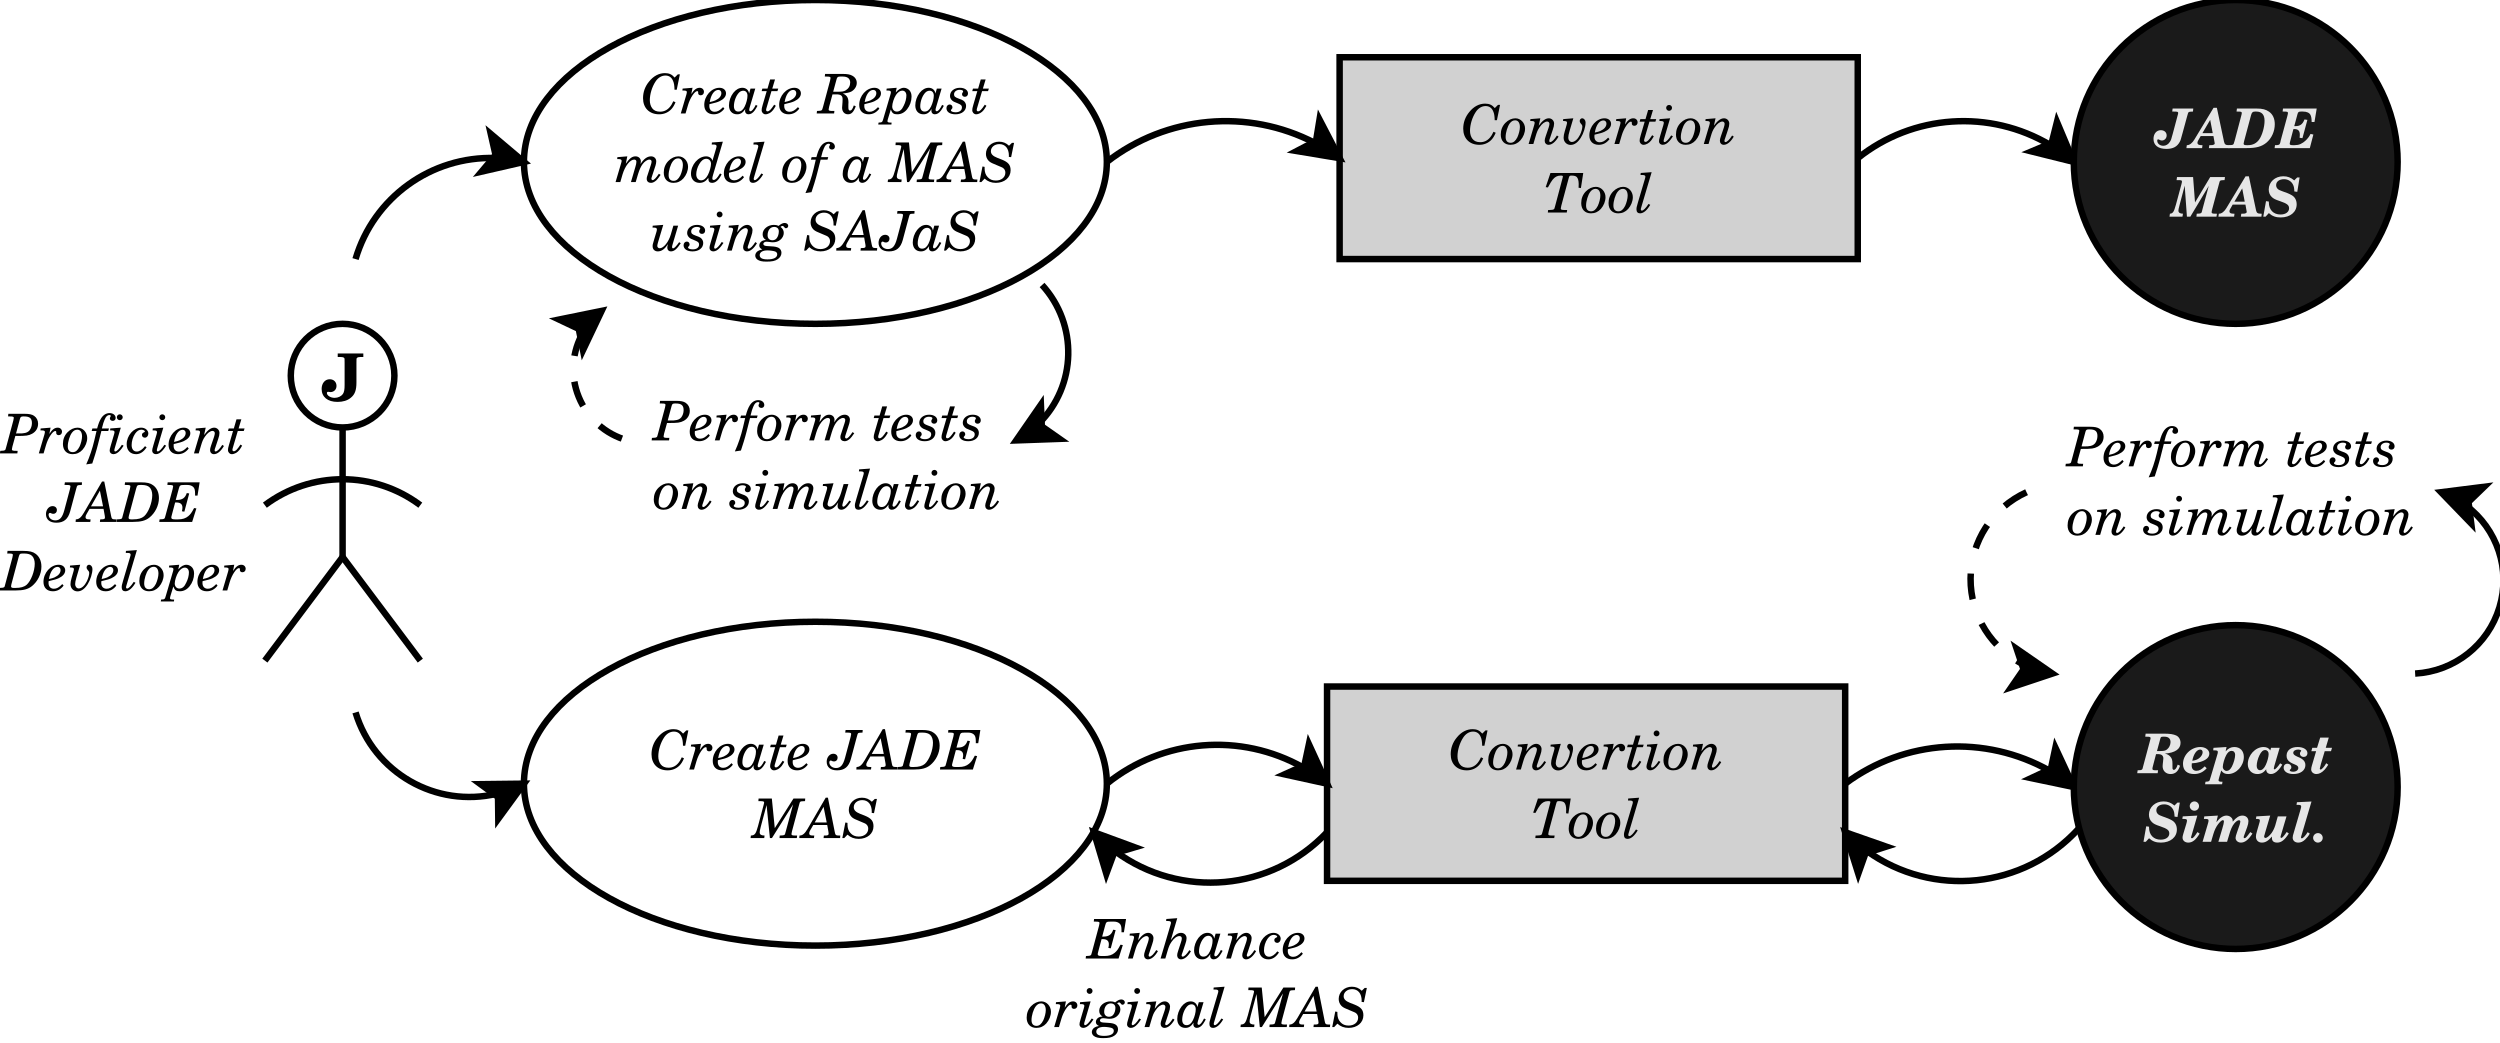 <?xml version="1.0" encoding="UTF-8"?>
<svg xmlns="http://www.w3.org/2000/svg" xmlns:xlink="http://www.w3.org/1999/xlink" width="386pt" height="161pt" viewBox="0 0 386 161" version="1.1">
<defs>
<g>
<symbol overflow="visible" id="glyph0-0">
<path style="stroke:none;" d=""/>
</symbol>
<symbol overflow="visible" id="glyph0-1">
<path style="stroke:none;" d="M 2.094 -2.688 L 2.234 -2.688 C 3.812 -2.688 4.109 -2.734 4.688 -3.031 C 5.281 -3.359 5.609 -3.906 5.609 -4.578 C 5.609 -5.094 5.391 -5.516 4.984 -5.797 C 4.672 -6.016 4.219 -6.109 3.516 -6.109 L 1.016 -6.109 L 0.969 -5.703 L 1.188 -5.703 C 1.734 -5.703 1.859 -5.656 1.859 -5.484 C 1.859 -5.406 1.828 -5.234 1.781 -5.062 L 0.703 -1.047 C 0.578 -0.578 0.578 -0.578 0.5 -0.516 C 0.422 -0.438 0.219 -0.391 -0.188 -0.391 L -0.234 -0.391 L -0.281 0 L 2.406 0 L 2.453 -0.391 L 2.234 -0.391 C 1.688 -0.391 1.562 -0.438 1.562 -0.625 C 1.562 -0.688 1.562 -0.688 1.641 -1.047 Z M 2.203 -3.078 L 2.797 -5.297 C 2.875 -5.625 2.984 -5.703 3.328 -5.703 L 3.438 -5.703 C 4.312 -5.703 4.656 -5.422 4.656 -4.672 C 4.656 -4.25 4.516 -3.859 4.297 -3.562 C 4.078 -3.297 3.766 -3.141 3.312 -3.109 C 3.188 -3.078 3.188 -3.078 2.359 -3.078 Z M 2.203 -3.078 "/>
</symbol>
<symbol overflow="visible" id="glyph0-2">
<path style="stroke:none;" d="M 1.891 -3.969 L 0.359 -3.844 L 0.328 -3.547 L 0.531 -3.547 C 0.875 -3.547 1.016 -3.469 1.016 -3.312 C 1.016 -3.25 0.984 -3.062 0.938 -2.906 L 0.078 0 L 0.812 0 L 1.203 -1.328 C 1.516 -2.391 2.219 -3.453 2.609 -3.453 C 2.719 -3.453 2.766 -3.391 2.766 -3.266 C 2.766 -3.062 2.766 -3.047 2.797 -3 C 2.859 -2.875 3 -2.812 3.156 -2.812 C 3.453 -2.812 3.656 -3.031 3.656 -3.344 C 3.656 -3.703 3.375 -3.969 3 -3.969 C 2.516 -3.969 2.141 -3.688 1.703 -3 Z M 1.891 -3.969 "/>
</symbol>
<symbol overflow="visible" id="glyph0-3">
<path style="stroke:none;" d="M 2.312 -3.969 C 1.766 -3.969 1.203 -3.719 0.75 -3.25 C 0.281 -2.766 0.047 -2.156 0.047 -1.453 C 0.047 -0.484 0.625 0.125 1.547 0.125 C 2.156 0.125 2.672 -0.109 3.078 -0.562 C 3.531 -1.078 3.797 -1.75 3.797 -2.375 C 3.797 -3.25 3.125 -3.969 2.312 -3.969 Z M 2.266 -3.656 C 2.734 -3.656 3 -3.266 3 -2.609 C 3 -2.172 2.828 -1.5 2.609 -1.031 C 2.312 -0.453 2 -0.188 1.562 -0.188 C 1.062 -0.188 0.797 -0.5 0.797 -1.078 C 0.797 -1.781 1.094 -2.734 1.438 -3.188 C 1.672 -3.5 1.938 -3.656 2.266 -3.656 Z M 2.266 -3.656 "/>
</symbol>
<symbol overflow="visible" id="glyph0-4">
<path style="stroke:none;" d="M 1.844 -3.844 C 2.047 -4.656 2.094 -4.797 2.266 -5.203 C 2.469 -5.703 2.703 -5.922 3.016 -5.922 C 3.125 -5.922 3.219 -5.859 3.219 -5.781 C 3.219 -5.75 3.203 -5.719 3.156 -5.625 C 3.094 -5.531 3.078 -5.469 3.078 -5.391 C 3.078 -5.188 3.266 -5.016 3.516 -5.016 C 3.781 -5.016 3.969 -5.203 3.969 -5.453 C 3.969 -5.906 3.578 -6.219 3.031 -6.219 C 2.5 -6.219 2.031 -5.922 1.703 -5.375 C 1.469 -4.984 1.328 -4.625 1.109 -3.844 L 0.375 -3.844 L 0.266 -3.453 L 1.016 -3.453 L 0.672 -1.984 C 0.375 -0.734 -0.047 0.547 -0.578 1.703 L 0.359 1.562 C 0.547 1.031 1.047 -0.578 1.234 -1.359 L 1.766 -3.453 L 2.828 -3.453 L 2.938 -3.844 Z M 1.844 -3.844 "/>
</symbol>
<symbol overflow="visible" id="glyph0-5">
<path style="stroke:none;" d="M 1.953 -3.969 L 0.328 -3.844 L 0.297 -3.547 L 0.5 -3.547 C 0.844 -3.547 0.984 -3.469 0.984 -3.281 C 0.984 -3.203 0.953 -3.094 0.906 -2.906 L 0.422 -1.266 C 0.266 -0.734 0.234 -0.594 0.234 -0.406 C 0.234 -0.109 0.484 0.125 0.812 0.125 C 1.172 0.125 1.516 -0.078 1.859 -0.469 C 2.016 -0.641 2.141 -0.812 2.391 -1.188 L 2.125 -1.328 C 1.703 -0.672 1.328 -0.297 1.094 -0.297 C 1.016 -0.297 0.953 -0.375 0.953 -0.484 C 0.953 -0.562 0.984 -0.719 1.062 -0.953 Z M 1.797 -6.031 C 1.547 -6.031 1.344 -5.828 1.344 -5.578 C 1.344 -5.328 1.547 -5.125 1.797 -5.125 C 2.047 -5.125 2.25 -5.328 2.25 -5.578 C 2.25 -5.828 2.047 -6.031 1.797 -6.031 Z M 1.797 -6.031 "/>
</symbol>
<symbol overflow="visible" id="glyph0-6">
<path style="stroke:none;" d="M 2.875 -1.109 C 2.453 -0.562 2.016 -0.281 1.609 -0.281 C 1.109 -0.281 0.812 -0.656 0.812 -1.281 C 0.812 -1.891 1.016 -2.547 1.344 -3.031 C 1.641 -3.453 1.938 -3.656 2.312 -3.656 C 2.594 -3.656 2.859 -3.516 2.859 -3.375 C 2.859 -3.328 2.812 -3.281 2.719 -3.25 C 2.5 -3.141 2.406 -3.047 2.406 -2.844 C 2.406 -2.594 2.594 -2.422 2.859 -2.422 C 3.156 -2.422 3.391 -2.703 3.391 -3.062 C 3.391 -3.562 2.906 -3.969 2.297 -3.969 C 1.109 -3.969 0.047 -2.75 0.047 -1.406 C 0.047 -0.469 0.609 0.125 1.5 0.125 C 2.125 0.125 2.672 -0.234 3.125 -0.938 Z M 2.875 -1.109 "/>
</symbol>
<symbol overflow="visible" id="glyph0-7">
<path style="stroke:none;" d="M 2.859 -0.984 C 2.359 -0.469 2 -0.266 1.562 -0.266 C 1.047 -0.266 0.734 -0.609 0.734 -1.156 C 0.734 -1.203 0.75 -1.328 0.75 -1.438 C 1.734 -1.672 1.906 -1.719 2.297 -1.891 C 2.938 -2.188 3.312 -2.609 3.312 -3.109 C 3.312 -3.625 2.891 -3.969 2.297 -3.969 C 1.062 -3.969 -0.047 -2.719 -0.047 -1.328 C -0.047 -0.422 0.5 0.125 1.406 0.125 C 2.062 0.125 2.609 -0.156 3.062 -0.75 Z M 0.797 -1.766 C 0.984 -2.906 1.5 -3.641 2.125 -3.641 C 2.406 -3.641 2.594 -3.438 2.594 -3.156 C 2.594 -2.688 2.266 -2.297 1.656 -2.016 C 1.406 -1.906 1.266 -1.875 0.797 -1.766 Z M 0.797 -1.766 "/>
</symbol>
<symbol overflow="visible" id="glyph0-8">
<path style="stroke:none;" d="M 1.938 -3.969 L 0.406 -3.844 L 0.375 -3.547 L 0.578 -3.547 C 0.922 -3.547 1.062 -3.469 1.062 -3.281 C 1.062 -3.203 1.031 -3.094 0.984 -2.906 L 0.125 0 L 0.859 0 L 1.203 -1.172 C 1.422 -1.906 1.516 -2.141 1.828 -2.594 C 2.188 -3.141 2.641 -3.469 3 -3.469 C 3.188 -3.469 3.344 -3.312 3.344 -3.125 C 3.344 -2.969 3.297 -2.797 3.219 -2.531 L 2.766 -1.203 C 2.656 -0.875 2.609 -0.688 2.609 -0.5 C 2.609 -0.141 2.859 0.125 3.203 0.125 C 3.734 0.125 4.281 -0.328 4.75 -1.141 L 4.5 -1.312 C 4.078 -0.656 3.719 -0.297 3.453 -0.297 C 3.375 -0.297 3.312 -0.375 3.312 -0.469 C 3.312 -0.562 3.328 -0.656 3.469 -1.031 L 3.859 -2.203 C 4 -2.578 4.062 -2.906 4.062 -3.156 C 4.062 -3.594 3.703 -3.969 3.25 -3.969 C 2.75 -3.969 2.25 -3.609 1.688 -2.828 Z M 1.938 -3.969 "/>
</symbol>
<symbol overflow="visible" id="glyph0-9">
<path style="stroke:none;" d="M 2.281 -5.25 L 1.531 -5.25 L 1.125 -3.844 L 0.328 -3.844 L 0.219 -3.453 L 1 -3.453 L 0.375 -1.312 C 0.25 -0.891 0.219 -0.703 0.219 -0.516 C 0.219 -0.156 0.484 0.125 0.812 0.125 C 1.219 0.125 1.688 -0.141 1.984 -0.531 C 2.109 -0.688 2.188 -0.828 2.406 -1.188 L 2.156 -1.359 C 1.625 -0.562 1.391 -0.328 1.109 -0.328 C 0.984 -0.328 0.906 -0.422 0.906 -0.562 C 0.906 -0.625 0.922 -0.688 0.938 -0.75 L 1.734 -3.453 L 2.656 -3.453 L 2.781 -3.844 L 1.859 -3.844 Z M 2.281 -5.25 "/>
</symbol>
<symbol overflow="visible" id="glyph0-10">
<path style="stroke:none;" d="M 2.75 -5.703 L 3.016 -5.703 C 3.562 -5.703 3.672 -5.656 3.672 -5.484 C 3.672 -5.406 3.641 -5.266 3.594 -5.062 L 2.734 -1.844 C 2.422 -0.672 2.031 -0.234 1.328 -0.234 C 0.75 -0.234 0.297 -0.609 0.297 -1.109 C 0.297 -1.266 0.391 -1.391 0.516 -1.391 C 0.562 -1.391 0.594 -1.375 0.641 -1.359 C 0.797 -1.266 0.875 -1.25 1.016 -1.25 C 1.359 -1.25 1.578 -1.484 1.578 -1.828 C 1.578 -2.188 1.312 -2.438 0.906 -2.438 C 0.344 -2.438 -0.109 -1.891 -0.109 -1.203 C -0.109 -0.359 0.484 0.125 1.5 0.125 C 2.641 0.125 3.297 -0.422 3.625 -1.625 L 4.547 -5.062 C 4.672 -5.516 4.672 -5.516 4.734 -5.594 C 4.812 -5.672 5.031 -5.703 5.391 -5.703 L 5.422 -5.703 L 5.453 -6.109 L 2.812 -6.109 Z M 2.75 -5.703 "/>
</symbol>
<symbol overflow="visible" id="glyph0-11">
<path style="stroke:none;" d="M 3.734 -6.234 L 3.391 -6.234 L 0.594 -1.422 C 0.156 -0.672 -0.188 -0.391 -0.656 -0.391 L -0.688 0 L 1.578 0 L 1.625 -0.391 L 1.422 -0.391 C 0.984 -0.391 0.844 -0.484 0.844 -0.734 C 0.844 -0.859 0.891 -1.031 1 -1.203 L 1.469 -2.016 L 3.625 -2.016 L 3.812 -0.969 C 3.828 -0.875 3.844 -0.766 3.844 -0.703 C 3.844 -0.453 3.719 -0.391 3.234 -0.391 L 3.109 -0.391 L 3.062 0 L 5.609 0 L 5.641 -0.391 L 5.438 -0.391 C 4.969 -0.391 4.875 -0.469 4.797 -0.906 Z M 3.547 -2.406 L 1.688 -2.406 L 3.062 -4.828 Z M 3.547 -2.406 "/>
</symbol>
<symbol overflow="visible" id="glyph0-12">
<path style="stroke:none;" d="M -0.328 0 L 2.234 0 C 3.422 0 4.141 -0.188 4.734 -0.656 C 5.641 -1.375 6.219 -2.547 6.219 -3.672 C 6.219 -4.547 5.906 -5.234 5.328 -5.656 C 4.906 -5.984 4.375 -6.109 3.438 -6.109 L 0.984 -6.109 L 0.938 -5.703 L 1.156 -5.703 C 1.703 -5.703 1.812 -5.656 1.812 -5.484 C 1.812 -5.406 1.781 -5.234 1.734 -5.062 L 0.656 -1.047 C 0.547 -0.578 0.531 -0.578 0.469 -0.516 C 0.375 -0.438 0.172 -0.391 -0.234 -0.391 L -0.281 -0.391 Z M 1.922 -0.391 C 1.656 -0.391 1.531 -0.469 1.531 -0.641 C 1.531 -0.703 1.547 -0.828 1.578 -0.938 L 2.703 -5.156 C 2.844 -5.656 2.906 -5.703 3.344 -5.703 L 3.594 -5.703 C 4.109 -5.703 4.547 -5.578 4.781 -5.328 C 5.031 -5.094 5.188 -4.625 5.188 -4.141 C 5.188 -2.969 4.609 -1.484 3.938 -0.875 C 3.547 -0.547 3.016 -0.391 2.188 -0.391 Z M 1.922 -0.391 "/>
</symbol>
<symbol overflow="visible" id="glyph0-13">
<path style="stroke:none;" d="M 5.922 -6.109 L 0.984 -6.109 L 0.938 -5.703 L 1.156 -5.703 C 1.703 -5.703 1.828 -5.656 1.828 -5.484 C 1.828 -5.406 1.797 -5.234 1.75 -5.062 L 0.672 -1.047 C 0.547 -0.594 0.547 -0.578 0.469 -0.516 C 0.375 -0.438 0.188 -0.391 -0.234 -0.391 L -0.266 -0.391 L -0.312 0 L 4.766 0 L 5.422 -2.078 L 5.078 -2.141 L 5.031 -2.078 C 4.672 -1.391 4.5 -1.172 4.172 -0.891 C 3.766 -0.547 3.281 -0.391 2.594 -0.391 L 2.141 -0.391 C 1.703 -0.391 1.547 -0.469 1.547 -0.672 C 1.547 -0.766 1.562 -0.812 1.641 -1.125 L 2.141 -3 L 2.328 -3 C 2.953 -3 3.266 -2.734 3.266 -2.219 C 3.266 -2.031 3.25 -1.906 3.188 -1.641 L 3.562 -1.578 L 4.312 -4.391 L 3.938 -4.453 C 3.688 -3.703 3.25 -3.391 2.438 -3.391 L 2.234 -3.391 L 2.703 -5.125 C 2.844 -5.656 2.922 -5.703 3.547 -5.703 L 4.047 -5.703 C 4.406 -5.703 4.688 -5.609 4.906 -5.422 C 5.141 -5.219 5.219 -4.938 5.219 -4.359 L 5.219 -4.062 L 5.594 -4.062 Z M 5.922 -6.109 "/>
</symbol>
<symbol overflow="visible" id="glyph0-14">
<path style="stroke:none;" d="M 1.875 -3.969 L 0.312 -3.844 L 0.281 -3.547 L 0.438 -3.547 C 0.766 -3.547 0.906 -3.469 0.906 -3.297 C 0.906 -3.234 0.875 -3.062 0.828 -2.906 L 0.547 -1.938 C 0.438 -1.594 0.375 -1.234 0.375 -0.969 C 0.375 -0.344 0.844 0.141 1.453 0.141 C 2.047 0.141 2.562 -0.234 3.031 -0.969 C 3.453 -1.641 3.766 -2.641 3.766 -3.312 C 3.766 -3.672 3.531 -3.969 3.234 -3.969 C 3.031 -3.969 2.859 -3.781 2.859 -3.547 C 2.859 -3.422 2.906 -3.312 3.031 -3.156 C 3.234 -2.938 3.266 -2.859 3.266 -2.672 C 3.266 -2.391 3.125 -1.875 2.906 -1.422 C 2.562 -0.734 2.094 -0.312 1.656 -0.312 C 1.344 -0.312 1.094 -0.594 1.094 -0.969 C 1.094 -1.25 1.156 -1.516 1.297 -2.016 Z M 1.875 -3.969 "/>
</symbol>
<symbol overflow="visible" id="glyph0-15">
<path style="stroke:none;" d="M 2.484 -6.234 L 0.797 -6.109 L 0.766 -5.797 L 1.031 -5.797 C 1.375 -5.797 1.516 -5.719 1.516 -5.531 C 1.516 -5.453 1.484 -5.328 1.438 -5.172 L 0.359 -1.531 C 0.156 -0.859 0.141 -0.734 0.141 -0.469 C 0.141 -0.094 0.344 0.125 0.688 0.125 C 1.219 0.125 1.766 -0.328 2.266 -1.188 L 2 -1.328 C 1.578 -0.672 1.203 -0.297 0.969 -0.297 C 0.875 -0.297 0.812 -0.375 0.812 -0.484 C 0.812 -0.578 0.812 -0.578 0.922 -0.953 Z M 2.484 -6.234 "/>
</symbol>
<symbol overflow="visible" id="glyph0-16">
<path style="stroke:none;" d="M 1.984 -3.969 L 0.438 -3.844 L 0.406 -3.547 L 0.609 -3.547 C 0.953 -3.547 1.094 -3.469 1.094 -3.281 C 1.094 -3.188 1.062 -3.062 1.016 -2.906 L -0.062 0.766 C -0.234 1.375 -0.25 1.375 -0.812 1.406 L -0.859 1.703 L 1.172 1.703 L 1.203 1.406 L 1.109 1.406 C 0.703 1.406 0.562 1.359 0.562 1.188 C 0.562 1.109 0.594 0.969 0.656 0.766 L 1.078 -0.609 C 1.297 -0.031 1.516 0.125 2.078 0.125 C 2.672 0.125 3.188 -0.141 3.594 -0.656 C 4.031 -1.203 4.281 -1.906 4.281 -2.594 C 4.281 -3.016 4.188 -3.281 4 -3.531 C 3.781 -3.797 3.438 -3.969 3.109 -3.969 C 2.672 -3.969 2.234 -3.719 1.844 -3.25 Z M 2.844 -3.531 C 3.234 -3.531 3.484 -3.234 3.484 -2.781 C 3.484 -2.312 3.344 -1.734 3.078 -1.219 C 2.797 -0.578 2.453 -0.297 2 -0.297 C 1.594 -0.297 1.297 -0.625 1.297 -1.078 C 1.297 -1.562 1.562 -2.375 1.875 -2.859 C 2.156 -3.281 2.516 -3.531 2.844 -3.531 Z M 2.844 -3.531 "/>
</symbol>
<symbol overflow="visible" id="glyph0-17">
<path style="stroke:none;" d="M 5.219 -5.547 C 4.812 -6.031 4.375 -6.234 3.734 -6.234 C 2.812 -6.234 1.969 -5.797 1.281 -4.938 C 0.656 -4.188 0.344 -3.312 0.344 -2.359 C 0.344 -0.859 1.312 0.125 2.828 0.125 C 3.562 0.125 4.203 -0.141 4.688 -0.641 C 4.938 -0.906 5.141 -1.219 5.359 -1.734 L 5.016 -1.891 C 4.797 -1.438 4.688 -1.234 4.531 -1.062 C 4.109 -0.531 3.594 -0.281 2.969 -0.281 C 2.438 -0.281 2.031 -0.453 1.781 -0.781 C 1.531 -1.094 1.391 -1.547 1.391 -2.031 C 1.391 -3 1.734 -4.109 2.266 -4.922 C 2.656 -5.531 3.219 -5.859 3.797 -5.859 C 4.359 -5.859 4.766 -5.578 4.984 -5.016 C 5.125 -4.703 5.188 -4.328 5.203 -3.672 L 5.547 -3.672 L 6.031 -6.047 L 5.719 -6.047 Z M 5.219 -5.547 "/>
</symbol>
<symbol overflow="visible" id="glyph0-18">
<path style="stroke:none;" d="M 3.344 -3.844 L 3.125 -3.078 C 3.062 -3.609 2.641 -3.969 2.094 -3.969 C 1.578 -3.969 1.094 -3.703 0.688 -3.188 C 0.266 -2.641 0.016 -1.922 0.016 -1.25 C 0.016 -0.422 0.5 0.125 1.266 0.125 C 1.781 0.125 2.125 -0.078 2.547 -0.688 C 2.516 -0.562 2.5 -0.5 2.5 -0.422 C 2.5 -0.094 2.719 0.125 3.016 0.125 C 3.391 0.125 3.703 -0.078 4 -0.484 C 4.172 -0.734 4.312 -0.969 4.422 -1.188 L 4.156 -1.328 C 3.844 -0.688 3.547 -0.344 3.328 -0.344 C 3.234 -0.344 3.141 -0.438 3.141 -0.547 C 3.141 -0.641 3.172 -0.797 3.234 -1 L 4.078 -3.844 Z M 2.234 -3.516 C 2.625 -3.516 2.875 -3.219 2.875 -2.75 C 2.875 -2.281 2.703 -1.594 2.438 -1.062 C 2.188 -0.547 1.875 -0.297 1.453 -0.297 C 1.031 -0.297 0.781 -0.609 0.781 -1.125 C 0.781 -1.875 1.109 -2.75 1.562 -3.219 C 1.734 -3.406 1.984 -3.516 2.234 -3.516 Z M 2.234 -3.516 "/>
</symbol>
<symbol overflow="visible" id="glyph0-19">
<path style="stroke:none;" d=""/>
</symbol>
<symbol overflow="visible" id="glyph0-20">
<path style="stroke:none;" d="M 2.094 -2.953 L 2.672 -2.953 C 3.391 -2.953 3.656 -2.75 3.656 -2.203 C 3.656 -2.094 3.656 -1.922 3.641 -1.734 C 3.578 -1.094 3.578 -1.062 3.578 -0.891 C 3.578 -0.281 3.953 0.125 4.484 0.125 C 5.016 0.125 5.359 -0.219 5.688 -1.109 L 5.391 -1.25 C 5.172 -0.641 5.031 -0.453 4.797 -0.453 C 4.609 -0.453 4.547 -0.609 4.547 -0.969 L 4.547 -1.406 C 4.562 -1.516 4.562 -1.609 4.562 -1.703 C 4.562 -2.438 4.297 -2.844 3.688 -3.078 C 4.344 -3.156 4.672 -3.234 4.984 -3.375 C 5.5 -3.656 5.844 -4.172 5.844 -4.719 C 5.844 -5.219 5.578 -5.625 5.109 -5.859 C 4.781 -6.031 4.375 -6.109 3.656 -6.109 L 0.953 -6.109 L 0.906 -5.703 L 1.125 -5.703 C 1.672 -5.703 1.797 -5.656 1.797 -5.484 C 1.797 -5.406 1.766 -5.234 1.719 -5.062 L 0.641 -1.047 C 0.516 -0.594 0.5 -0.578 0.438 -0.516 C 0.344 -0.438 0.156 -0.391 -0.266 -0.391 L -0.297 -0.391 L -0.344 0 L 2.344 0 L 2.391 -0.391 L 2.156 -0.391 C 1.609 -0.391 1.5 -0.438 1.5 -0.625 C 1.5 -0.688 1.5 -0.688 1.578 -1.047 Z M 2.203 -3.359 L 2.703 -5.203 C 2.812 -5.625 2.906 -5.703 3.297 -5.703 L 3.703 -5.703 C 4.422 -5.703 4.828 -5.375 4.828 -4.781 C 4.828 -4.266 4.594 -3.859 4.141 -3.578 C 3.828 -3.391 3.562 -3.359 2.859 -3.359 Z M 2.203 -3.359 "/>
</symbol>
<symbol overflow="visible" id="glyph0-21">
<path style="stroke:none;" d="M 2.062 -3.969 C 1.172 -3.969 0.531 -3.438 0.531 -2.703 C 0.531 -2.344 0.75 -2.031 1.109 -1.828 C 1.25 -1.766 1.422 -1.688 1.781 -1.547 C 2.25 -1.359 2.375 -1.219 2.375 -0.938 C 2.375 -0.484 2 -0.188 1.406 -0.188 C 0.984 -0.188 0.672 -0.312 0.672 -0.484 C 0.672 -0.531 0.703 -0.578 0.734 -0.609 C 0.891 -0.781 0.906 -0.812 0.906 -0.969 C 0.906 -1.203 0.734 -1.391 0.484 -1.391 C 0.203 -1.391 -0.016 -1.156 -0.016 -0.828 C -0.016 -0.234 0.531 0.125 1.375 0.125 C 2.344 0.125 3.016 -0.406 3.016 -1.172 C 3.016 -1.5 2.859 -1.797 2.594 -1.984 C 2.406 -2.109 2.312 -2.141 1.844 -2.312 C 1.297 -2.516 1.156 -2.641 1.156 -2.969 C 1.156 -3.359 1.531 -3.656 2.016 -3.656 C 2.344 -3.656 2.562 -3.562 2.562 -3.422 C 2.562 -3.391 2.547 -3.344 2.531 -3.312 C 2.406 -3.141 2.391 -3.094 2.391 -2.969 C 2.391 -2.734 2.578 -2.578 2.828 -2.578 C 3.125 -2.578 3.312 -2.797 3.312 -3.094 C 3.312 -3.609 2.797 -3.969 2.062 -3.969 Z M 2.062 -3.969 "/>
</symbol>
<symbol overflow="visible" id="glyph0-22">
<path style="stroke:none;" d="M 1.938 -3.969 L 0.406 -3.844 L 0.375 -3.547 L 0.578 -3.547 C 0.922 -3.547 1.062 -3.469 1.062 -3.266 C 1.062 -3.188 1.031 -3.062 0.984 -2.906 L 0.125 0 L 0.859 0 L 1.203 -1.188 C 1.594 -2.484 2.359 -3.469 3 -3.469 C 3.219 -3.469 3.344 -3.344 3.344 -3.141 C 3.344 -2.969 3.281 -2.609 3.172 -2.297 L 2.5 0 L 3.234 0 L 3.594 -1.219 C 3.812 -1.922 4.031 -2.406 4.297 -2.766 C 4.594 -3.172 5.031 -3.469 5.344 -3.469 C 5.562 -3.469 5.688 -3.344 5.688 -3.156 C 5.688 -3.031 5.641 -2.844 5.562 -2.609 L 5.172 -1.406 C 4.938 -0.75 4.938 -0.703 4.938 -0.469 C 4.938 -0.109 5.203 0.125 5.594 0.125 C 5.875 0.125 6.141 -0.016 6.438 -0.281 C 6.609 -0.453 6.719 -0.594 7.078 -1.109 L 6.812 -1.281 C 6.359 -0.609 6.062 -0.297 5.844 -0.297 C 5.75 -0.297 5.656 -0.406 5.656 -0.516 C 5.656 -0.594 5.688 -0.688 5.766 -0.938 L 6.297 -2.562 C 6.359 -2.75 6.406 -3.031 6.406 -3.203 C 6.406 -3.656 6.062 -3.969 5.609 -3.969 C 5.016 -3.969 4.469 -3.578 3.984 -2.781 C 4.016 -2.938 4.031 -3.078 4.031 -3.188 C 4.031 -3.641 3.672 -3.969 3.219 -3.969 C 2.672 -3.969 2.297 -3.672 1.703 -2.828 Z M 1.938 -3.969 "/>
</symbol>
<symbol overflow="visible" id="glyph0-23">
<path style="stroke:none;" d="M 4.516 -1.328 C 4.031 -0.547 3.812 -0.328 3.531 -0.328 C 3.391 -0.328 3.328 -0.406 3.328 -0.547 C 3.328 -0.672 3.359 -0.859 3.453 -1.156 L 4.953 -6.234 L 3.266 -6.109 L 3.234 -5.797 L 3.5 -5.797 C 3.844 -5.797 3.984 -5.719 3.984 -5.531 C 3.984 -5.453 3.953 -5.328 3.906 -5.172 L 3.344 -3.281 C 3.281 -3.484 3.234 -3.562 3.141 -3.672 C 2.953 -3.859 2.672 -3.969 2.375 -3.969 C 1.156 -3.969 0.031 -2.672 0.031 -1.266 C 0.031 -0.438 0.562 0.125 1.359 0.125 C 1.922 0.125 2.344 -0.125 2.719 -0.656 C 2.719 -0.594 2.719 -0.5 2.719 -0.469 C 2.719 -0.078 2.922 0.125 3.281 0.125 C 3.828 0.125 4.297 -0.281 4.766 -1.188 Z M 2.406 -3.594 C 2.812 -3.594 3.125 -3.266 3.125 -2.828 C 3.125 -2.375 2.906 -1.609 2.641 -1.094 C 2.359 -0.547 2 -0.266 1.594 -0.266 C 1.156 -0.266 0.844 -0.641 0.844 -1.188 C 0.844 -1.672 1.016 -2.281 1.297 -2.75 C 1.609 -3.312 1.984 -3.594 2.406 -3.594 Z M 2.406 -3.594 "/>
</symbol>
<symbol overflow="visible" id="glyph0-24">
<path style="stroke:none;" d="M 3.062 -6.109 L 1.016 -6.109 L 0.984 -5.703 L 1.203 -5.703 C 1.75 -5.703 1.875 -5.656 1.875 -5.484 C 1.875 -5.406 1.828 -5.266 1.781 -5.062 L 0.922 -1.828 C 0.594 -0.641 0.438 -0.422 -0.172 -0.391 L -0.219 0 L 1.891 0 L 1.938 -0.391 C 1.422 -0.391 1.188 -0.547 1.188 -0.859 C 1.188 -1.047 1.188 -1.078 1.375 -1.828 L 2.25 -5.094 L 2.766 0 L 3.078 0 L 6.344 -5.203 L 5.219 -1.047 C 5.094 -0.578 5.094 -0.578 5.031 -0.516 C 4.938 -0.438 4.734 -0.391 4.312 -0.391 L 4.281 -0.391 L 4.25 0 L 6.922 0 L 6.969 -0.391 L 6.75 -0.391 C 6.203 -0.391 6.094 -0.438 6.094 -0.625 C 6.094 -0.688 6.125 -0.875 6.172 -1.047 L 7.25 -5.062 C 7.375 -5.531 7.375 -5.531 7.438 -5.594 C 7.531 -5.672 7.719 -5.703 8.156 -5.703 L 8.188 -5.703 L 8.219 -6.109 L 6.406 -6.109 L 3.516 -1.531 Z M 3.062 -6.109 "/>
</symbol>
<symbol overflow="visible" id="glyph0-25">
<path style="stroke:none;" d="M 5.344 -6.047 L 5.016 -6.047 L 4.562 -5.609 C 4.125 -6.031 3.641 -6.234 3.031 -6.234 C 1.891 -6.234 1 -5.406 1 -4.344 C 1 -3.953 1.141 -3.578 1.391 -3.312 C 1.562 -3.125 1.797 -2.969 2.234 -2.797 L 2.969 -2.484 C 3.422 -2.297 3.531 -2.25 3.625 -2.188 C 3.875 -2 4 -1.766 4 -1.453 C 4 -0.734 3.391 -0.234 2.531 -0.234 C 1.984 -0.234 1.578 -0.406 1.25 -0.781 C 0.938 -1.125 0.797 -1.547 0.797 -2.109 C 0.797 -2.141 0.797 -2.25 0.797 -2.344 L 0.469 -2.406 L 0 0 L 0.297 0 L 0.797 -0.531 C 1.266 -0.094 1.844 0.125 2.531 0.125 C 3.859 0.125 4.812 -0.688 4.812 -1.812 C 4.812 -2.641 4.453 -3.062 3.453 -3.469 L 2.734 -3.75 C 2.062 -4.016 1.766 -4.328 1.766 -4.766 C 1.766 -5.391 2.328 -5.859 3.078 -5.859 C 3.984 -5.859 4.547 -5.188 4.547 -4.062 C 4.547 -4.047 4.547 -3.969 4.531 -3.891 L 4.891 -3.844 Z M 5.344 -6.047 "/>
</symbol>
<symbol overflow="visible" id="glyph0-26">
<path style="stroke:none;" d="M 4.297 -3.844 L 3.562 -3.844 L 3.172 -2.5 C 2.828 -1.312 2.047 -0.359 1.453 -0.359 C 1.25 -0.359 1.078 -0.516 1.078 -0.719 C 1.078 -0.812 1.109 -0.969 1.172 -1.203 L 2 -3.969 L 0.375 -3.844 L 0.344 -3.547 L 0.547 -3.547 C 0.891 -3.547 1.016 -3.469 1.016 -3.266 C 1.016 -3.188 1 -3.062 0.953 -2.906 L 0.609 -1.766 C 0.359 -0.922 0.359 -0.922 0.359 -0.656 C 0.359 -0.188 0.688 0.125 1.156 0.125 C 1.75 0.125 2.234 -0.234 2.734 -1 C 2.641 -0.703 2.625 -0.594 2.625 -0.438 C 2.625 -0.109 2.859 0.125 3.172 0.125 C 3.688 0.125 4.094 -0.219 4.703 -1.141 L 4.453 -1.297 C 4.031 -0.688 3.688 -0.344 3.531 -0.344 C 3.438 -0.344 3.359 -0.438 3.359 -0.547 C 3.359 -0.641 3.391 -0.797 3.469 -1.047 Z M 4.297 -3.844 "/>
</symbol>
<symbol overflow="visible" id="glyph0-27">
<path style="stroke:none;" d="M 3.234 -3.656 C 3.359 -3.766 3.438 -3.812 3.547 -3.812 C 3.625 -3.812 3.688 -3.766 3.766 -3.672 C 3.891 -3.484 3.953 -3.453 4.078 -3.453 C 4.266 -3.453 4.422 -3.625 4.422 -3.828 C 4.422 -4.062 4.188 -4.266 3.891 -4.266 C 3.594 -4.266 3.359 -4.156 2.922 -3.812 C 2.656 -3.938 2.469 -3.969 2.203 -3.969 C 1.266 -3.969 0.469 -3.312 0.469 -2.531 C 0.469 -2.125 0.625 -1.844 0.984 -1.641 C 0.594 -1.594 0.422 -1.531 0.234 -1.375 C 0.062 -1.234 -0.047 -1 -0.047 -0.797 C -0.047 -0.516 0.078 -0.344 0.422 -0.172 C 0.062 -0.094 -0.078 -0.047 -0.25 0.062 C -0.5 0.219 -0.672 0.484 -0.672 0.766 C -0.672 1 -0.547 1.234 -0.359 1.375 C -0.031 1.609 0.359 1.703 1.062 1.703 C 1.906 1.703 2.391 1.609 2.797 1.328 C 3.156 1.094 3.375 0.734 3.375 0.344 C 3.375 0.016 3.219 -0.266 2.938 -0.422 C 2.656 -0.562 2.391 -0.625 1.812 -0.656 C 1.078 -0.703 1 -0.703 0.891 -0.734 C 0.688 -0.781 0.578 -0.891 0.578 -1.031 C 0.578 -1.219 0.781 -1.375 1.078 -1.375 C 1.188 -1.375 1.312 -1.359 1.422 -1.344 C 1.781 -1.297 1.828 -1.281 2.031 -1.281 C 2.516 -1.281 2.875 -1.406 3.172 -1.641 C 3.516 -1.906 3.734 -2.328 3.734 -2.719 C 3.734 -3.109 3.562 -3.422 3.234 -3.656 Z M 2.25 -3.656 C 2.703 -3.656 2.969 -3.391 2.969 -2.969 C 2.969 -2.578 2.844 -2.141 2.625 -1.891 C 2.484 -1.703 2.234 -1.594 1.984 -1.594 C 1.516 -1.594 1.234 -1.891 1.234 -2.359 C 1.234 -3.125 1.641 -3.656 2.25 -3.656 Z M 1.219 -0.031 C 1.609 -0.031 2.219 0.062 2.406 0.141 C 2.625 0.234 2.719 0.375 2.719 0.578 C 2.719 1.078 2.188 1.359 1.219 1.359 C 0.406 1.359 0.016 1.141 0.016 0.703 C 0.016 0.25 0.469 -0.031 1.219 -0.031 Z M 1.219 -0.031 "/>
</symbol>
<symbol overflow="visible" id="glyph0-28">
<path style="stroke:none;" d="M 6.141 -6.109 L 1.078 -6.109 L 0.344 -3.922 L 0.688 -3.875 C 1.094 -4.625 1.188 -4.766 1.406 -5.062 C 1.75 -5.5 2.141 -5.703 2.609 -5.703 L 2.719 -5.703 C 2.922 -5.703 3 -5.656 3 -5.562 C 3 -5.516 2.984 -5.438 2.953 -5.344 L 1.812 -1.047 C 1.688 -0.594 1.688 -0.578 1.609 -0.516 C 1.516 -0.438 1.312 -0.391 0.906 -0.391 L 0.719 -0.391 L 0.672 0 L 3.594 0 L 3.656 -0.391 L 3.344 -0.391 C 2.797 -0.391 2.672 -0.438 2.672 -0.625 C 2.672 -0.688 2.703 -0.875 2.75 -1.047 L 3.875 -5.234 C 3.984 -5.656 4.031 -5.703 4.297 -5.703 L 4.406 -5.703 C 4.734 -5.703 4.984 -5.625 5.125 -5.5 C 5.328 -5.312 5.438 -4.906 5.438 -4.406 C 5.438 -4.266 5.438 -4.172 5.422 -3.828 L 5.781 -3.781 Z M 6.141 -6.109 "/>
</symbol>
<symbol overflow="visible" id="glyph0-29">
<path style="stroke:none;" d="M 2.578 -6.234 L 0.891 -6.109 L 0.859 -5.797 L 1.125 -5.797 C 1.469 -5.797 1.609 -5.719 1.609 -5.531 C 1.609 -5.453 1.578 -5.344 1.531 -5.172 L 0 0 L 0.734 0 L 1.078 -1.172 C 1.297 -1.906 1.406 -2.156 1.703 -2.594 C 2.094 -3.156 2.516 -3.469 2.922 -3.469 C 3.141 -3.469 3.281 -3.328 3.281 -3.125 C 3.281 -2.969 3.25 -2.797 3.156 -2.531 L 2.719 -1.203 C 2.609 -0.875 2.562 -0.688 2.562 -0.5 C 2.562 -0.141 2.812 0.125 3.156 0.125 C 3.672 0.125 4.234 -0.328 4.688 -1.125 L 4.453 -1.297 C 4.016 -0.641 3.672 -0.297 3.406 -0.297 C 3.328 -0.297 3.25 -0.375 3.25 -0.469 C 3.25 -0.562 3.281 -0.656 3.422 -1.031 L 3.812 -2.203 C 3.953 -2.578 4.016 -2.906 4.016 -3.141 C 4.016 -3.625 3.641 -3.969 3.156 -3.969 C 2.641 -3.969 2.141 -3.625 1.578 -2.828 Z M 2.578 -6.234 "/>
</symbol>
<symbol overflow="visible" id="glyph1-0">
<path style="stroke:none;" d=""/>
</symbol>
<symbol overflow="visible" id="glyph1-1">
<path style="stroke:none;" d="M 2.812 -5.641 L 3.062 -5.641 C 3.609 -5.641 3.734 -5.609 3.734 -5.422 C 3.734 -5.344 3.688 -5.188 3.609 -4.891 L 2.891 -2.203 C 2.656 -1.328 2.641 -1.266 2.453 -0.969 C 2.219 -0.578 1.828 -0.359 1.438 -0.359 C 0.906 -0.359 0.5 -0.703 0.5 -1.141 C 0.5 -1.281 0.547 -1.359 0.656 -1.359 C 0.688 -1.359 0.719 -1.344 0.844 -1.281 C 0.969 -1.203 1.094 -1.172 1.219 -1.172 C 1.625 -1.172 1.953 -1.516 1.953 -1.953 C 1.953 -2.438 1.594 -2.766 1.047 -2.766 C 0.391 -2.766 -0.078 -2.219 -0.078 -1.422 C -0.078 -0.438 0.641 0.125 1.906 0.125 C 2.922 0.125 3.562 -0.203 3.969 -0.953 C 4.109 -1.219 4.109 -1.219 4.406 -2.312 L 5.109 -4.891 C 5.266 -5.453 5.266 -5.453 5.328 -5.531 C 5.422 -5.609 5.625 -5.641 5.969 -5.641 L 6.016 -5.641 L 6.062 -6.109 L 2.875 -6.109 Z M 2.812 -5.641 "/>
</symbol>
<symbol overflow="visible" id="glyph1-2">
<path style="stroke:none;" d="M 4.062 -6.219 L 3.547 -6.219 L 0.594 -1.328 C 0.281 -0.781 -0.156 -0.453 -0.531 -0.453 L -0.578 -0.453 L -0.641 0 L 1.781 0 L 1.844 -0.453 L 1.734 -0.453 C 1.266 -0.453 1.062 -0.562 1.062 -0.812 C 1.062 -0.906 1.094 -1.047 1.172 -1.172 L 1.562 -1.859 L 3.531 -1.859 L 3.688 -0.984 C 3.719 -0.875 3.734 -0.781 3.734 -0.719 C 3.734 -0.641 3.672 -0.562 3.578 -0.531 C 3.469 -0.469 3.375 -0.453 3.031 -0.453 L 2.891 -0.453 L 2.828 0 L 6 0 L 6.047 -0.453 L 5.938 -0.453 C 5.422 -0.453 5.266 -0.562 5.172 -0.969 Z M 3.422 -2.312 L 1.828 -2.312 L 3.031 -4.359 Z M 3.422 -2.312 "/>
</symbol>
<symbol overflow="visible" id="glyph1-3">
<path style="stroke:none;" d="M -0.422 0 L 2.406 0 C 3.875 0 4.719 -0.234 5.453 -0.844 C 6.25 -1.516 6.734 -2.578 6.734 -3.688 C 6.734 -4.562 6.422 -5.219 5.844 -5.625 C 5.344 -5.969 4.828 -6.109 3.906 -6.109 L 0.891 -6.109 L 0.828 -5.641 L 0.984 -5.641 C 1.531 -5.641 1.641 -5.609 1.641 -5.422 C 1.641 -5.344 1.609 -5.172 1.531 -4.891 L 0.562 -1.219 C 0.391 -0.641 0.391 -0.641 0.328 -0.578 C 0.234 -0.484 0.031 -0.453 -0.328 -0.453 L -0.359 -0.453 Z M 2.375 -0.453 C 2.047 -0.453 1.922 -0.516 1.922 -0.688 C 1.922 -0.75 1.938 -0.766 2 -1.078 L 3.078 -5.109 C 3.203 -5.531 3.328 -5.641 3.703 -5.641 L 3.891 -5.641 C 4.719 -5.641 5.156 -5.156 5.156 -4.234 C 5.156 -3.281 4.812 -2.062 4.359 -1.375 C 3.953 -0.766 3.344 -0.453 2.625 -0.453 Z M 2.375 -0.453 "/>
</symbol>
<symbol overflow="visible" id="glyph1-4">
<path style="stroke:none;" d="M 6.156 -6.109 L 0.953 -6.109 L 0.891 -5.641 L 1.047 -5.641 C 1.594 -5.641 1.719 -5.609 1.719 -5.422 C 1.719 -5.344 1.688 -5.188 1.609 -4.891 L 0.609 -1.219 L 0.531 -0.859 C 0.438 -0.5 0.328 -0.453 -0.25 -0.453 L -0.281 -0.453 L -0.344 0 L 5.094 0 L 5.641 -2.094 L 5.203 -2.188 C 5.016 -1.797 4.781 -1.5 4.469 -1.188 C 3.906 -0.672 3.422 -0.453 2.75 -0.453 L 2.438 -0.453 C 2.125 -0.453 1.984 -0.516 1.984 -0.672 C 1.984 -0.719 2 -0.828 2.031 -0.938 L 2.562 -2.938 L 2.75 -2.938 C 3.281 -2.938 3.547 -2.656 3.547 -2.109 C 3.547 -1.969 3.547 -1.844 3.516 -1.594 L 3.953 -1.531 L 4.719 -4.359 L 4.266 -4.422 C 3.984 -3.672 3.594 -3.391 2.859 -3.391 L 2.688 -3.391 L 3.188 -5.234 C 3.281 -5.578 3.375 -5.641 3.719 -5.641 L 4.047 -5.641 C 4.625 -5.641 5.031 -5.453 5.203 -5.109 C 5.312 -4.875 5.375 -4.562 5.375 -4.031 L 5.812 -4.031 Z M 6.156 -6.109 "/>
</symbol>
<symbol overflow="visible" id="glyph1-5">
<path style="stroke:none;" d="M 3.438 -6.109 L 0.953 -6.109 L 0.891 -5.641 L 1.062 -5.641 C 1.609 -5.641 1.719 -5.609 1.719 -5.422 C 1.719 -5.344 1.703 -5.234 1.609 -4.891 L 0.781 -1.828 C 0.484 -0.75 0.328 -0.484 -0.141 -0.453 L -0.203 0 L 1.797 0 L 1.875 -0.453 C 1.422 -0.453 1.172 -0.625 1.172 -0.922 C 1.172 -1.094 1.188 -1.156 1.359 -1.828 L 2.141 -4.781 L 2.484 0 L 3.016 0 L 5.859 -4.75 L 4.906 -1.219 C 4.766 -0.641 4.766 -0.641 4.688 -0.578 C 4.594 -0.484 4.391 -0.453 4.047 -0.453 L 4 -0.453 L 3.953 0 L 7.047 0 L 7.125 -0.453 L 6.953 -0.453 C 6.406 -0.453 6.297 -0.5 6.297 -0.688 C 6.297 -0.75 6.328 -0.953 6.406 -1.219 L 7.391 -4.891 C 7.547 -5.469 7.547 -5.469 7.609 -5.531 C 7.703 -5.609 7.906 -5.641 8.266 -5.641 L 8.297 -5.641 L 8.359 -6.109 L 6.078 -6.109 L 3.734 -2.188 Z M 3.438 -6.109 "/>
</symbol>
<symbol overflow="visible" id="glyph1-6">
<path style="stroke:none;" d="M 5.625 -6.047 L 5.25 -6.047 L 4.797 -5.594 C 4.281 -6.031 3.781 -6.234 3.109 -6.234 C 1.828 -6.234 0.859 -5.344 0.859 -4.188 C 0.859 -3.734 1.016 -3.328 1.328 -3.031 C 1.594 -2.781 1.844 -2.641 2.562 -2.406 C 3.703 -2.016 4 -1.781 4 -1.281 C 4 -0.719 3.469 -0.328 2.672 -0.328 C 1.578 -0.328 0.875 -1.062 0.875 -2.203 L 0.875 -2.328 L 0.438 -2.391 L 0.016 0 L 0.375 0 L 0.875 -0.547 C 1.422 -0.062 1.938 0.125 2.703 0.125 C 4.172 0.125 5.172 -0.703 5.172 -1.891 C 5.172 -2.531 4.906 -3.031 4.406 -3.312 C 4.094 -3.5 3.578 -3.719 2.953 -3.922 C 2.609 -4.047 2.391 -4.141 2.281 -4.25 C 2.094 -4.406 2 -4.625 2 -4.859 C 2 -5.406 2.484 -5.781 3.219 -5.781 C 3.828 -5.781 4.344 -5.469 4.609 -4.938 C 4.75 -4.656 4.797 -4.375 4.812 -3.891 L 5.266 -3.828 Z M 5.625 -6.047 "/>
</symbol>
<symbol overflow="visible" id="glyph1-7">
<path style="stroke:none;" d="M 2.562 -2.953 L 2.828 -2.953 C 3.406 -2.953 3.688 -2.734 3.688 -2.281 C 3.688 -2.141 3.672 -1.969 3.641 -1.781 C 3.609 -1.516 3.578 -1.25 3.578 -1.078 C 3.578 -0.375 4.078 0.125 4.797 0.125 C 5.516 0.125 5.984 -0.281 6.266 -1.156 L 5.906 -1.328 C 5.828 -1.109 5.812 -1.062 5.766 -0.969 C 5.641 -0.688 5.453 -0.516 5.312 -0.516 C 5.25 -0.516 5.203 -0.547 5.156 -0.609 C 5.094 -0.688 5.094 -0.688 5.094 -1.25 L 5.094 -1.531 C 5.094 -2.016 5 -2.312 4.766 -2.562 C 4.547 -2.797 4.359 -2.922 3.922 -3.031 C 5.516 -3.156 6.344 -3.734 6.344 -4.688 C 6.344 -5.203 6.078 -5.641 5.672 -5.828 C 5.266 -6.016 4.703 -6.109 3.875 -6.109 L 0.953 -6.109 L 0.891 -5.641 L 1.047 -5.641 C 1.594 -5.641 1.719 -5.609 1.719 -5.422 C 1.719 -5.344 1.688 -5.219 1.594 -4.891 L 0.609 -1.219 C 0.469 -0.641 0.469 -0.641 0.391 -0.578 C 0.297 -0.484 0.094 -0.453 -0.25 -0.453 L -0.281 -0.453 L -0.344 0 L 2.812 0 L 2.875 -0.453 L 2.656 -0.453 C 2.109 -0.453 2 -0.5 2 -0.688 C 2 -0.766 2.031 -0.953 2.109 -1.219 Z M 2.703 -3.422 L 3.219 -5.328 C 3.281 -5.594 3.359 -5.641 3.672 -5.641 L 3.875 -5.641 C 4.469 -5.641 4.797 -5.344 4.797 -4.812 C 4.797 -4.375 4.578 -3.922 4.25 -3.672 C 3.969 -3.453 3.75 -3.422 2.984 -3.422 Z M 2.703 -3.422 "/>
</symbol>
<symbol overflow="visible" id="glyph1-8">
<path style="stroke:none;" d="M 3.344 -1.062 C 2.828 -0.562 2.5 -0.375 2.047 -0.375 C 1.609 -0.375 1.328 -0.672 1.328 -1.156 C 1.328 -1.266 1.328 -1.312 1.344 -1.531 C 1.844 -1.562 2.203 -1.609 2.609 -1.734 C 3.562 -2.016 4.047 -2.438 4.047 -3.031 C 4.047 -3.609 3.453 -4.047 2.656 -4.047 C 1.234 -4.047 -0.016 -2.828 -0.016 -1.453 C -0.016 -0.438 0.594 0.125 1.703 0.125 C 2.484 0.125 3.109 -0.172 3.641 -0.766 Z M 1.422 -1.922 C 1.609 -2.953 2.109 -3.656 2.641 -3.656 C 2.859 -3.656 3.016 -3.5 3.016 -3.25 C 3.016 -2.797 2.594 -2.281 2.016 -2.062 C 1.844 -2 1.703 -1.969 1.422 -1.922 Z M 1.422 -1.922 "/>
</symbol>
<symbol overflow="visible" id="glyph1-9">
<path style="stroke:none;" d="M 2.312 -4.047 L 0.297 -3.922 L 0.25 -3.531 L 0.453 -3.531 C 0.875 -3.531 0.969 -3.469 0.969 -3.266 C 0.969 -3.172 0.938 -3 0.844 -2.719 L -0.125 0.547 C -0.297 1.125 -0.297 1.125 -0.375 1.188 C -0.438 1.266 -0.672 1.312 -0.906 1.312 L -0.938 1.312 L -1 1.703 L 1.625 1.703 L 1.688 1.312 L 1.562 1.312 C 1.219 1.312 1.078 1.25 1.078 1.094 C 1.078 1.016 1.078 1.016 1.203 0.547 L 1.5 -0.422 C 1.734 -0.047 2.047 0.125 2.562 0.125 C 3.828 0.125 4.984 -1.125 4.984 -2.516 C 4.984 -3.453 4.406 -4.047 3.516 -4.047 C 2.984 -4.047 2.594 -3.844 2.172 -3.375 Z M 3.094 -3.453 C 3.422 -3.453 3.641 -3.219 3.641 -2.844 C 3.641 -2.359 3.422 -1.578 3.141 -1.031 C 2.906 -0.578 2.641 -0.359 2.328 -0.359 C 2 -0.359 1.734 -0.641 1.734 -0.984 C 1.734 -1.422 2.016 -2.359 2.281 -2.828 C 2.531 -3.266 2.781 -3.453 3.094 -3.453 Z M 3.094 -3.453 "/>
</symbol>
<symbol overflow="visible" id="glyph1-10">
<path style="stroke:none;" d="M 3.719 -3.922 L 3.594 -3.516 C 3.391 -3.875 3.047 -4.047 2.547 -4.047 C 1.297 -4.047 0.125 -2.781 0.125 -1.406 C 0.125 -0.516 0.734 0.125 1.594 0.125 C 2.172 0.125 2.562 -0.094 2.969 -0.609 C 2.969 -0.438 2.969 -0.422 3 -0.344 C 3.062 -0.062 3.344 0.125 3.688 0.125 C 4.109 0.125 4.484 -0.094 4.906 -0.562 C 5.125 -0.812 5.312 -1.078 5.453 -1.328 L 5.125 -1.531 C 4.812 -1.047 4.391 -0.594 4.25 -0.594 C 4.188 -0.594 4.141 -0.656 4.141 -0.734 C 4.141 -0.781 4.141 -0.781 4.219 -1.109 L 5.047 -3.922 Z M 2.812 -3.578 C 3.125 -3.578 3.344 -3.328 3.344 -2.969 C 3.344 -2.547 3.156 -1.828 2.906 -1.297 C 2.656 -0.75 2.344 -0.469 2.016 -0.469 C 1.703 -0.469 1.5 -0.734 1.5 -1.141 C 1.5 -1.594 1.672 -2.266 1.922 -2.766 C 2.188 -3.328 2.469 -3.578 2.812 -3.578 Z M 2.812 -3.578 "/>
</symbol>
<symbol overflow="visible" id="glyph1-11">
<path style="stroke:none;" d="M 2.188 -4.047 C 1.125 -4.047 0.469 -3.531 0.469 -2.703 C 0.469 -2.25 0.656 -1.922 1.078 -1.672 C 1.266 -1.562 1.312 -1.531 1.797 -1.328 C 2.141 -1.188 2.281 -1.047 2.281 -0.812 C 2.281 -0.484 1.938 -0.234 1.484 -0.234 C 1.172 -0.234 0.953 -0.328 0.953 -0.453 C 0.953 -0.484 0.969 -0.5 0.984 -0.531 C 1.172 -0.688 1.203 -0.766 1.203 -0.922 C 1.203 -1.234 0.953 -1.469 0.609 -1.469 C 0.25 -1.469 0.016 -1.219 0.016 -0.859 C 0.016 -0.266 0.625 0.125 1.516 0.125 C 2.625 0.125 3.375 -0.438 3.375 -1.266 C 3.375 -1.672 3.188 -1.984 2.797 -2.234 C 2.625 -2.344 2.516 -2.406 2.156 -2.547 C 1.672 -2.766 1.5 -2.922 1.5 -3.141 C 1.5 -3.438 1.812 -3.656 2.25 -3.656 C 2.5 -3.656 2.734 -3.562 2.734 -3.469 C 2.734 -3.453 2.719 -3.422 2.672 -3.375 C 2.547 -3.203 2.531 -3.156 2.531 -3.031 C 2.531 -2.734 2.766 -2.516 3.109 -2.516 C 3.453 -2.516 3.688 -2.75 3.688 -3.109 C 3.688 -3.656 3.062 -4.047 2.188 -4.047 Z M 2.188 -4.047 "/>
</symbol>
<symbol overflow="visible" id="glyph1-12">
<path style="stroke:none;" d="M 2.531 -1.547 C 2.219 -0.984 1.828 -0.562 1.656 -0.562 C 1.594 -0.562 1.531 -0.641 1.531 -0.703 C 1.531 -0.766 1.609 -1.062 1.703 -1.406 L 2.297 -3.406 L 3.266 -3.406 L 3.422 -3.922 L 2.453 -3.922 L 2.922 -5.5 L 1.594 -5.5 L 1.109 -3.922 L 0.375 -3.922 L 0.234 -3.406 L 0.969 -3.406 L 0.422 -1.547 C 0.375 -1.422 0.344 -1.312 0.328 -1.234 C 0.25 -0.984 0.203 -0.75 0.203 -0.578 C 0.203 -0.188 0.562 0.125 1 0.125 C 1.438 0.125 1.859 -0.094 2.281 -0.547 C 2.438 -0.734 2.531 -0.828 2.844 -1.312 Z M 2.531 -1.547 "/>
</symbol>
<symbol overflow="visible" id="glyph1-13">
<path style="stroke:none;" d="M 2.547 -4.047 L 0.297 -3.922 L 0.234 -3.531 L 0.438 -3.531 C 0.859 -3.531 0.953 -3.469 0.953 -3.266 C 0.953 -3.172 0.922 -3.016 0.828 -2.703 L 0.391 -1.266 C 0.281 -0.891 0.266 -0.797 0.266 -0.641 C 0.266 -0.188 0.641 0.125 1.156 0.125 C 1.797 0.125 2.328 -0.297 2.906 -1.266 L 2.562 -1.5 C 2.156 -0.859 1.891 -0.547 1.719 -0.547 C 1.641 -0.547 1.578 -0.594 1.578 -0.672 C 1.578 -0.75 1.594 -0.766 1.672 -1.031 Z M 2.094 -6.234 C 1.703 -6.234 1.375 -5.906 1.375 -5.516 C 1.375 -5.125 1.703 -4.797 2.094 -4.797 C 2.5 -4.797 2.812 -5.109 2.812 -5.516 C 2.812 -5.906 2.5 -6.234 2.094 -6.234 Z M 2.094 -6.234 "/>
</symbol>
<symbol overflow="visible" id="glyph1-14">
<path style="stroke:none;" d="M 2.438 -4.047 L 0.344 -3.922 L 0.281 -3.531 L 0.484 -3.531 C 0.906 -3.531 1 -3.469 1 -3.266 C 1 -3.172 0.969 -3 0.875 -2.703 L 0.078 0 L 1.391 0 L 1.734 -1.172 C 1.938 -1.844 2.156 -2.297 2.5 -2.75 C 2.797 -3.125 3.047 -3.344 3.219 -3.344 C 3.312 -3.344 3.375 -3.25 3.375 -3.125 C 3.375 -2.953 3.281 -2.562 3.109 -1.984 L 2.516 0 L 3.859 0 L 4.141 -0.938 C 4.422 -1.938 4.656 -2.453 4.984 -2.844 C 5.234 -3.141 5.5 -3.328 5.688 -3.328 C 5.828 -3.328 5.906 -3.25 5.906 -3.125 C 5.906 -3.031 5.859 -2.828 5.797 -2.625 L 5.391 -1.453 C 5.234 -1 5.172 -0.781 5.172 -0.594 C 5.172 -0.203 5.531 0.125 6 0.125 C 6.609 0.125 7.156 -0.312 7.781 -1.266 L 7.453 -1.5 L 7.406 -1.438 C 6.844 -0.688 6.719 -0.562 6.562 -0.562 C 6.484 -0.562 6.422 -0.609 6.422 -0.672 C 6.422 -0.703 6.438 -0.781 6.453 -0.859 L 6.969 -2.281 C 7.094 -2.625 7.156 -2.922 7.156 -3.172 C 7.156 -3.688 6.781 -4.047 6.234 -4.047 C 5.734 -4.047 5.281 -3.766 4.734 -3.109 L 4.734 -3.156 C 4.734 -3.406 4.688 -3.531 4.578 -3.672 C 4.391 -3.906 4.094 -4.047 3.781 -4.047 C 3.25 -4.047 2.734 -3.703 2.203 -3.016 Z M 2.438 -4.047 "/>
</symbol>
<symbol overflow="visible" id="glyph1-15">
<path style="stroke:none;" d="M 5.047 -3.922 L 3.703 -3.922 L 3.312 -2.531 C 3.172 -2.094 2.984 -1.688 2.734 -1.344 C 2.422 -0.922 2.016 -0.594 1.797 -0.594 C 1.688 -0.594 1.594 -0.688 1.594 -0.797 C 1.594 -0.828 1.594 -0.875 1.609 -0.922 C 1.625 -1 1.641 -1.062 1.672 -1.125 C 1.703 -1.266 1.734 -1.406 1.766 -1.469 L 2.531 -4.047 L 0.391 -3.922 L 0.328 -3.531 L 0.422 -3.531 C 0.828 -3.531 0.938 -3.469 0.938 -3.266 C 0.938 -3.172 0.891 -3.031 0.797 -2.703 L 0.5 -1.672 C 0.359 -1.203 0.328 -1.031 0.328 -0.797 C 0.328 -0.25 0.688 0.125 1.25 0.125 C 1.797 0.125 2.25 -0.156 2.797 -0.812 C 2.797 -0.734 2.797 -0.672 2.797 -0.594 C 2.797 -0.125 3.062 0.125 3.609 0.125 C 4.25 0.125 4.75 -0.266 5.406 -1.281 L 5.078 -1.516 C 4.719 -0.969 4.391 -0.594 4.25 -0.594 C 4.188 -0.594 4.125 -0.656 4.125 -0.719 C 4.125 -0.812 4.125 -0.812 4.266 -1.281 Z M 5.047 -3.922 "/>
</symbol>
<symbol overflow="visible" id="glyph1-16">
<path style="stroke:none;" d="M 3.125 -6.219 L 0.875 -6.109 L 0.812 -5.703 L 1.016 -5.703 C 1.422 -5.703 1.531 -5.656 1.531 -5.438 C 1.531 -5.344 1.5 -5.203 1.406 -4.891 L 0.422 -1.531 C 0.266 -1.062 0.219 -0.844 0.219 -0.641 C 0.219 -0.188 0.562 0.125 1.078 0.125 C 1.469 0.125 1.797 -0.016 2.141 -0.344 C 2.438 -0.625 2.688 -0.938 2.859 -1.266 L 2.531 -1.484 C 2.203 -0.938 1.812 -0.531 1.625 -0.531 C 1.562 -0.531 1.5 -0.594 1.5 -0.672 C 1.5 -0.719 1.516 -0.812 1.547 -0.891 L 1.594 -1.031 Z M 3.125 -6.219 "/>
</symbol>
<symbol overflow="visible" id="glyph1-17">
<path style="stroke:none;" d="M 0.844 -1.344 C 0.438 -1.344 0.094 -1.016 0.094 -0.609 C 0.094 -0.219 0.438 0.125 0.828 0.125 C 1.25 0.125 1.578 -0.203 1.578 -0.609 C 1.578 -1.016 1.25 -1.344 0.844 -1.344 Z M 0.844 -1.344 "/>
</symbol>
<symbol overflow="visible" id="glyph2-0">
<path style="stroke:none;" d=""/>
</symbol>
<symbol overflow="visible" id="glyph2-1">
<path style="stroke:none;" d="M 5.422 -5.875 C 5.422 -6.516 5.422 -6.547 5.5 -6.625 C 5.578 -6.75 5.812 -6.781 6.344 -6.781 L 6.484 -6.781 L 6.484 -7.328 L 2.531 -7.328 L 2.531 -6.781 L 2.688 -6.781 C 3.219 -6.781 3.438 -6.75 3.531 -6.625 C 3.594 -6.547 3.594 -6.516 3.594 -5.875 L 3.594 -2.484 C 3.594 -1.75 3.531 -1.375 3.328 -1.062 C 3.062 -0.703 2.578 -0.469 2.047 -0.469 C 1.422 -0.469 0.859 -0.828 0.859 -1.219 C 0.859 -1.328 0.938 -1.406 1.047 -1.406 C 1.078 -1.406 1.109 -1.406 1.172 -1.391 C 1.266 -1.375 1.328 -1.359 1.406 -1.359 C 1.953 -1.359 2.344 -1.766 2.344 -2.312 C 2.344 -2.922 1.906 -3.344 1.297 -3.344 C 0.562 -3.344 0.047 -2.719 0.047 -1.844 C 0.047 -0.609 0.969 0.156 2.5 0.156 C 3.328 0.156 4.016 -0.047 4.531 -0.469 C 5.172 -0.969 5.422 -1.641 5.422 -2.844 Z M 5.422 -5.875 "/>
</symbol>
</g>
</defs>
<g id="surface694577">
<rect x="0" y="0" width="386" height="161" style="fill:rgb(100%,100%,100%);fill-opacity:1;stroke:none;"/>
<g style="fill:rgb(0%,0%,0%);fill-opacity:1;">
  <use xlink:href="#glyph0-1" x="0.273" y="70"/>
  <use xlink:href="#glyph0-2" x="5.918" y="70"/>
  <use xlink:href="#glyph0-3" x="9.668" y="70"/>
  <use xlink:href="#glyph0-4" x="13.887" y="70"/>
  <use xlink:href="#glyph0-5" x="16.699" y="70"/>
  <use xlink:href="#glyph0-6" x="19.512" y="70"/>
  <use xlink:href="#glyph0-5" x="23.262" y="70"/>
  <use xlink:href="#glyph0-7" x="26.074" y="70"/>
  <use xlink:href="#glyph0-8" x="29.824" y="70"/>
  <use xlink:href="#glyph0-9" x="34.98" y="70"/>
</g>
<g style="fill:rgb(0%,0%,0%);fill-opacity:1;">
  <use xlink:href="#glyph0-10" x="7.207" y="80.582"/>
  <use xlink:href="#glyph0-11" x="12.363" y="80.582"/>
  <use xlink:href="#glyph0-12" x="18.32" y="80.582"/>
  <use xlink:href="#glyph0-13" x="24.902" y="80.582"/>
</g>
<g style="fill:rgb(0%,0%,0%);fill-opacity:1;">
  <use xlink:href="#glyph0-12" x="0.176" y="91.168"/>
  <use xlink:href="#glyph0-7" x="6.758" y="91.168"/>
  <use xlink:href="#glyph0-14" x="10.508" y="91.168"/>
  <use xlink:href="#glyph0-7" x="14.902" y="91.168"/>
  <use xlink:href="#glyph0-15" x="18.652" y="91.168"/>
  <use xlink:href="#glyph0-3" x="21.465" y="91.168"/>
  <use xlink:href="#glyph0-16" x="25.684" y="91.168"/>
  <use xlink:href="#glyph0-7" x="30.527" y="91.168"/>
  <use xlink:href="#glyph0-2" x="34.277" y="91.168"/>
</g>
<path style="fill-rule:evenodd;fill:rgb(100%,100%,100%);fill-opacity:1;stroke-width:0.05;stroke-linecap:butt;stroke-linejoin:miter;stroke:rgb(0%,0%,0%);stroke-opacity:1;stroke-miterlimit:10;" d="M 9.3 11.25 C 9.3 11.94 8.293 12.5 7.05 12.5 C 5.807 12.5 4.8 11.94 4.8 11.25 C 4.8 10.56 5.807 10 7.05 10 C 8.293 10 9.3 10.56 9.3 11.25 " transform="matrix(20,0,0,20,-15.104,-200)"/>
<g style="fill:rgb(0%,0%,0%);fill-opacity:1;">
  <use xlink:href="#glyph0-17" x="98.941" y="17.523"/>
  <use xlink:href="#glyph0-2" x="105.035" y="17.523"/>
  <use xlink:href="#glyph0-7" x="108.785" y="17.523"/>
  <use xlink:href="#glyph0-18" x="112.535" y="17.523"/>
  <use xlink:href="#glyph0-9" x="117.379" y="17.523"/>
  <use xlink:href="#glyph0-7" x="120.348" y="17.523"/>
  <use xlink:href="#glyph0-19" x="124.098" y="17.523"/>
  <use xlink:href="#glyph0-20" x="126.441" y="17.523"/>
  <use xlink:href="#glyph0-7" x="132.711" y="17.523"/>
  <use xlink:href="#glyph0-16" x="136.461" y="17.523"/>
  <use xlink:href="#glyph0-18" x="141.305" y="17.523"/>
  <use xlink:href="#glyph0-21" x="146.148" y="17.523"/>
  <use xlink:href="#glyph0-9" x="149.898" y="17.523"/>
</g>
<g style="fill:rgb(0%,0%,0%);fill-opacity:1;">
  <use xlink:href="#glyph0-22" x="94.918" y="28.109"/>
  <use xlink:href="#glyph0-3" x="102.438" y="28.109"/>
  <use xlink:href="#glyph0-23" x="106.656" y="28.109"/>
  <use xlink:href="#glyph0-7" x="111.812" y="28.109"/>
  <use xlink:href="#glyph0-15" x="115.562" y="28.109"/>
  <use xlink:href="#glyph0-19" x="118.375" y="28.109"/>
  <use xlink:href="#glyph0-3" x="120.719" y="28.109"/>
  <use xlink:href="#glyph0-4" x="124.938" y="28.109"/>
  <use xlink:href="#glyph0-19" x="127.75" y="28.109"/>
  <use xlink:href="#glyph0-18" x="130.094" y="28.109"/>
  <use xlink:href="#glyph0-19" x="134.938" y="28.109"/>
  <use xlink:href="#glyph0-24" x="137.281" y="28.109"/>
  <use xlink:href="#glyph0-11" x="145.27" y="28.109"/>
  <use xlink:href="#glyph0-25" x="151.227" y="28.109"/>
</g>
<g style="fill:rgb(0%,0%,0%);fill-opacity:1;">
  <use xlink:href="#glyph0-26" x="100.406" y="38.691"/>
  <use xlink:href="#glyph0-21" x="105.562" y="38.691"/>
  <use xlink:href="#glyph0-5" x="109.312" y="38.691"/>
  <use xlink:href="#glyph0-8" x="112.125" y="38.691"/>
  <use xlink:href="#glyph0-27" x="117.281" y="38.691"/>
  <use xlink:href="#glyph0-19" x="121.812" y="38.691"/>
  <use xlink:href="#glyph0-25" x="124.156" y="38.691"/>
  <use xlink:href="#glyph0-11" x="129.801" y="38.691"/>
  <use xlink:href="#glyph0-10" x="135.758" y="38.691"/>
  <use xlink:href="#glyph0-18" x="140.914" y="38.691"/>
  <use xlink:href="#glyph0-25" x="145.758" y="38.691"/>
</g>
<path style="fill-rule:evenodd;fill:rgb(81.961%,81.961%,81.961%);fill-opacity:1;stroke-width:0.05;stroke-linecap:butt;stroke-linejoin:miter;stroke:rgb(0%,0%,0%);stroke-opacity:1;stroke-miterlimit:10;" d="M 11.097 10.442 L 15.097 10.442 L 15.097 12 L 11.097 12 Z M 11.097 10.442 " transform="matrix(20,0,0,20,-15.104,-200)"/>
<g style="fill:rgb(0%,0%,0%);fill-opacity:1;">
  <use xlink:href="#glyph0-17" x="225.578" y="22.234"/>
  <use xlink:href="#glyph0-3" x="231.672" y="22.234"/>
  <use xlink:href="#glyph0-8" x="235.891" y="22.234"/>
  <use xlink:href="#glyph0-14" x="241.047" y="22.234"/>
  <use xlink:href="#glyph0-7" x="245.441" y="22.234"/>
  <use xlink:href="#glyph0-2" x="249.191" y="22.234"/>
  <use xlink:href="#glyph0-9" x="252.941" y="22.234"/>
  <use xlink:href="#glyph0-5" x="255.91" y="22.234"/>
  <use xlink:href="#glyph0-3" x="258.723" y="22.234"/>
  <use xlink:href="#glyph0-8" x="262.941" y="22.234"/>
</g>
<g style="fill:rgb(0%,0%,0%);fill-opacity:1;">
  <use xlink:href="#glyph0-28" x="238.312" y="32.816"/>
  <use xlink:href="#glyph0-3" x="244.094" y="32.816"/>
  <use xlink:href="#glyph0-3" x="248.312" y="32.816"/>
  <use xlink:href="#glyph0-15" x="252.531" y="32.816"/>
</g>
<path style="fill:none;stroke-width:0.05;stroke-linecap:butt;stroke-linejoin:miter;stroke:rgb(0%,0%,0%);stroke-opacity:1;stroke-miterlimit:10;" d="M 10.907 11.104 C 10.389 10.834 9.761 10.892 9.3 11.25 " transform="matrix(20,0,0,20,-15.104,-200)"/>
<path style="fill-rule:evenodd;fill:rgb(0%,0%,0%);fill-opacity:1;stroke-width:0.05;stroke-linecap:butt;stroke-linejoin:miter;stroke:rgb(0%,0%,0%);stroke-opacity:1;stroke-miterlimit:10;" d="M 11.097 11.221 L 10.766 11.166 L 10.915 11.088 L 10.942 10.923 Z M 11.097 11.221 " transform="matrix(20,0,0,20,-15.104,-200)"/>
<path style="fill:none;stroke-width:0.05;stroke-linecap:butt;stroke-linejoin:miter;stroke:rgb(0%,0%,0%);stroke-opacity:1;stroke-miterlimit:10;" d="M 16.584 11.12 C 16.116 10.841 15.523 10.881 15.097 11.221 " transform="matrix(20,0,0,20,-15.104,-200)"/>
<path style="fill-rule:evenodd;fill:rgb(0%,0%,0%);fill-opacity:1;stroke-width:0.05;stroke-linecap:butt;stroke-linejoin:miter;stroke:rgb(0%,0%,0%);stroke-opacity:1;stroke-miterlimit:10;" d="M 16.765 11.25 L 16.439 11.169 L 16.594 11.104 L 16.635 10.941 Z M 16.765 11.25 " transform="matrix(20,0,0,20,-15.104,-200)"/>
<path style="fill-rule:evenodd;fill:rgb(10.196%,10.196%,10.196%);fill-opacity:1;stroke-width:0.05;stroke-linecap:butt;stroke-linejoin:miter;stroke:rgb(0%,0%,0%);stroke-opacity:1;stroke-miterlimit:10;" d="M 19.265 11.25 C 19.265 11.94 18.705 12.5 18.015 12.5 C 17.325 12.5 16.765 11.94 16.765 11.25 C 16.765 10.56 17.325 10 18.015 10 C 18.705 10 19.265 10.56 19.265 11.25 " transform="matrix(20,0,0,20,-15.104,-200)"/>
<g style="fill:rgb(90.196%,90.196%,90.196%);fill-opacity:1;">
  <use xlink:href="#glyph1-1" x="332.578" y="22.867"/>
  <use xlink:href="#glyph1-2" x="338.223" y="22.867"/>
  <use xlink:href="#glyph1-3" x="344.492" y="22.867"/>
  <use xlink:href="#glyph1-4" x="351.543" y="22.867"/>
</g>
<g style="fill:rgb(90.196%,90.196%,90.196%);fill-opacity:1;">
  <use xlink:href="#glyph1-5" x="335.176" y="33.449"/>
  <use xlink:href="#glyph1-2" x="343.164" y="33.449"/>
  <use xlink:href="#glyph1-6" x="349.434" y="33.449"/>
</g>
<path style="fill-rule:evenodd;fill:rgb(81.961%,81.961%,81.961%);fill-opacity:1;stroke-width:0.05;stroke-linecap:butt;stroke-linejoin:miter;stroke:rgb(0%,0%,0%);stroke-opacity:1;stroke-miterlimit:10;" d="M 11 15.3 L 15 15.3 L 15 16.8 L 11 16.8 Z M 11 15.3 " transform="matrix(20,0,0,20,-15.104,-200)"/>
<g style="fill:rgb(0%,0%,0%);fill-opacity:1;">
  <use xlink:href="#glyph0-17" x="223.645" y="118.816"/>
  <use xlink:href="#glyph0-3" x="229.738" y="118.816"/>
  <use xlink:href="#glyph0-8" x="233.957" y="118.816"/>
  <use xlink:href="#glyph0-14" x="239.113" y="118.816"/>
  <use xlink:href="#glyph0-7" x="243.508" y="118.816"/>
  <use xlink:href="#glyph0-2" x="247.258" y="118.816"/>
  <use xlink:href="#glyph0-9" x="251.008" y="118.816"/>
  <use xlink:href="#glyph0-5" x="253.977" y="118.816"/>
  <use xlink:href="#glyph0-3" x="256.789" y="118.816"/>
  <use xlink:href="#glyph0-8" x="261.008" y="118.816"/>
</g>
<g style="fill:rgb(0%,0%,0%);fill-opacity:1;">
  <use xlink:href="#glyph0-28" x="236.379" y="129.398"/>
  <use xlink:href="#glyph0-3" x="242.16" y="129.398"/>
  <use xlink:href="#glyph0-3" x="246.379" y="129.398"/>
  <use xlink:href="#glyph0-15" x="250.598" y="129.398"/>
</g>
<path style="fill:none;stroke-width:0.05;stroke-linecap:butt;stroke-linejoin:miter;stroke:rgb(0%,0%,0%);stroke-opacity:1;stroke-miterlimit:10;" d="M 16.58 15.951 C 16.08 15.668 15.46 15.707 15 16.05 " transform="matrix(20,0,0,20,-15.104,-200)"/>
<path style="fill-rule:evenodd;fill:rgb(0%,0%,0%);fill-opacity:1;stroke-width:0.05;stroke-linecap:butt;stroke-linejoin:miter;stroke:rgb(0%,0%,0%);stroke-opacity:1;stroke-miterlimit:10;" d="M 16.765 16.076 L 16.436 16.007 L 16.588 15.936 L 16.623 15.772 Z M 16.765 16.076 " transform="matrix(20,0,0,20,-15.104,-200)"/>
<path style="fill:none;stroke-width:0.05;stroke-linecap:butt;stroke-linejoin:miter;stroke:rgb(0%,0%,0%);stroke-opacity:1;stroke-miterlimit:10;" d="M 10.816 15.925 C 10.333 15.652 9.732 15.702 9.3 16.05 " transform="matrix(20,0,0,20,-15.104,-200)"/>
<path style="fill-rule:evenodd;fill:rgb(0%,0%,0%);fill-opacity:1;stroke-width:0.05;stroke-linecap:butt;stroke-linejoin:miter;stroke:rgb(0%,0%,0%);stroke-opacity:1;stroke-miterlimit:10;" d="M 11 16.05 L 10.672 15.978 L 10.825 15.909 L 10.86 15.745 Z M 11 16.05 " transform="matrix(20,0,0,20,-15.104,-200)"/>
<path style="fill-rule:evenodd;fill:rgb(10.196%,10.196%,10.196%);fill-opacity:1;stroke-width:0.05;stroke-linecap:butt;stroke-linejoin:miter;stroke:rgb(0%,0%,0%);stroke-opacity:1;stroke-miterlimit:10;" d="M 19.265 16.076 C 19.265 16.766 18.705 17.326 18.015 17.326 C 17.325 17.326 16.765 16.766 16.765 16.076 C 16.765 15.386 17.325 14.826 18.015 14.826 C 18.705 14.826 19.265 15.386 19.265 16.076 " transform="matrix(20,0,0,20,-15.104,-200)"/>
<g style="fill:rgb(90.196%,90.196%,90.196%);fill-opacity:1;">
  <use xlink:href="#glyph1-7" x="330.332" y="119.387"/>
  <use xlink:href="#glyph1-8" x="337.07" y="119.387"/>
  <use xlink:href="#glyph1-9" x="341.465" y="119.387"/>
  <use xlink:href="#glyph1-10" x="346.934" y="119.387"/>
  <use xlink:href="#glyph1-11" x="352.578" y="119.387"/>
  <use xlink:href="#glyph1-12" x="356.641" y="119.387"/>
</g>
<g style="fill:rgb(90.196%,90.196%,90.196%);fill-opacity:1;">
  <use xlink:href="#glyph1-6" x="330.938" y="129.973"/>
  <use xlink:href="#glyph1-13" x="336.719" y="129.973"/>
  <use xlink:href="#glyph1-14" x="340" y="129.973"/>
  <use xlink:href="#glyph1-15" x="347.988" y="129.973"/>
  <use xlink:href="#glyph1-16" x="353.77" y="129.973"/>
  <use xlink:href="#glyph1-17" x="357.051" y="129.973"/>
</g>
<path style="fill-rule:evenodd;fill:rgb(100%,100%,100%);fill-opacity:1;stroke-width:0.05;stroke-linecap:butt;stroke-linejoin:miter;stroke:rgb(0%,0%,0%);stroke-opacity:1;stroke-miterlimit:10;" d="M 9.3 16.05 C 9.3 16.74 8.293 17.3 7.05 17.3 C 5.807 17.3 4.8 16.74 4.8 16.05 C 4.8 15.36 5.807 14.8 7.05 14.8 C 8.293 14.8 9.3 15.36 9.3 16.05 " transform="matrix(20,0,0,20,-15.104,-200)"/>
<g style="fill:rgb(0%,0%,0%);fill-opacity:1;">
  <use xlink:href="#glyph0-17" x="100.25" y="118.816"/>
  <use xlink:href="#glyph0-2" x="106.344" y="118.816"/>
  <use xlink:href="#glyph0-7" x="110.094" y="118.816"/>
  <use xlink:href="#glyph0-18" x="113.844" y="118.816"/>
  <use xlink:href="#glyph0-9" x="118.688" y="118.816"/>
  <use xlink:href="#glyph0-7" x="121.656" y="118.816"/>
  <use xlink:href="#glyph0-19" x="125.406" y="118.816"/>
  <use xlink:href="#glyph0-10" x="127.75" y="118.816"/>
  <use xlink:href="#glyph0-11" x="132.906" y="118.816"/>
  <use xlink:href="#glyph0-12" x="138.863" y="118.816"/>
  <use xlink:href="#glyph0-13" x="145.445" y="118.816"/>
</g>
<g style="fill:rgb(0%,0%,0%);fill-opacity:1;">
  <use xlink:href="#glyph0-24" x="116.109" y="129.398"/>
  <use xlink:href="#glyph0-11" x="124.098" y="129.398"/>
  <use xlink:href="#glyph0-25" x="130.055" y="129.398"/>
</g>
<path style="fill:none;stroke-width:0.05;stroke-linecap:butt;stroke-linejoin:miter;stroke:rgb(0%,0%,0%);stroke-opacity:1;stroke-miterlimit:10;" d="M 15.168 16.57 C 15.677 16.935 16.377 16.862 16.8 16.4 " transform="matrix(20,0,0,20,-15.104,-200)"/>
<path style="fill-rule:evenodd;fill:rgb(0%,0%,0%);fill-opacity:1;stroke-width:0.05;stroke-linecap:butt;stroke-linejoin:miter;stroke:rgb(0%,0%,0%);stroke-opacity:1;stroke-miterlimit:10;" d="M 15 16.425 L 15.317 16.536 L 15.157 16.587 L 15.101 16.745 Z M 15 16.425 " transform="matrix(20,0,0,20,-15.104,-200)"/>
<g style="fill:rgb(0%,0%,0%);fill-opacity:1;">
  <use xlink:href="#glyph0-13" x="167.941" y="148"/>
  <use xlink:href="#glyph0-8" x="174.035" y="148"/>
  <use xlink:href="#glyph0-29" x="179.191" y="148"/>
  <use xlink:href="#glyph0-18" x="184.348" y="148"/>
  <use xlink:href="#glyph0-8" x="189.191" y="148"/>
  <use xlink:href="#glyph0-6" x="194.348" y="148"/>
  <use xlink:href="#glyph0-7" x="198.098" y="148"/>
</g>
<g style="fill:rgb(0%,0%,0%);fill-opacity:1;">
  <use xlink:href="#glyph0-3" x="158.469" y="158.582"/>
  <use xlink:href="#glyph0-2" x="162.688" y="158.582"/>
  <use xlink:href="#glyph0-5" x="166.438" y="158.582"/>
  <use xlink:href="#glyph0-27" x="169.25" y="158.582"/>
  <use xlink:href="#glyph0-5" x="173.781" y="158.582"/>
  <use xlink:href="#glyph0-8" x="176.594" y="158.582"/>
  <use xlink:href="#glyph0-18" x="181.75" y="158.582"/>
  <use xlink:href="#glyph0-15" x="186.594" y="158.582"/>
  <use xlink:href="#glyph0-19" x="189.406" y="158.582"/>
  <use xlink:href="#glyph0-24" x="191.75" y="158.582"/>
  <use xlink:href="#glyph0-11" x="199.738" y="158.582"/>
  <use xlink:href="#glyph0-25" x="205.695" y="158.582"/>
</g>
<path style="fill:none;stroke-width:0.05;stroke-linecap:butt;stroke-linejoin:miter;stroke:rgb(0%,0%,0%);stroke-opacity:1;stroke-miterlimit:10;" d="M 4.58 11.22 C 4.085 11.204 3.64 11.524 3.5 12 " transform="matrix(20,0,0,20,-15.104,-200)"/>
<path style="fill-rule:evenodd;fill:rgb(0%,0%,0%);fill-opacity:1;stroke-width:0.05;stroke-linecap:butt;stroke-linejoin:miter;stroke:rgb(0%,0%,0%);stroke-opacity:1;stroke-miterlimit:10;" d="M 4.8 11.25 L 4.473 11.325 L 4.581 11.197 L 4.544 11.034 Z M 4.8 11.25 " transform="matrix(20,0,0,20,-15.104,-200)"/>
<path style="fill:none;stroke-width:0.05;stroke-linecap:butt;stroke-linejoin:miter;stroke:rgb(0%,0%,0%);stroke-opacity:1;stroke-miterlimit:10;" d="M 3.5 15.5 C 3.641 15.966 4.121 16.241 4.594 16.127 " transform="matrix(20,0,0,20,-15.104,-200)"/>
<path style="fill-rule:evenodd;fill:rgb(0%,0%,0%);fill-opacity:1;stroke-width:0.05;stroke-linecap:butt;stroke-linejoin:miter;stroke:rgb(0%,0%,0%);stroke-opacity:1;stroke-miterlimit:10;" d="M 4.8 16.05 L 4.602 16.321 L 4.6 16.153 L 4.465 16.054 Z M 4.8 16.05 " transform="matrix(20,0,0,20,-15.104,-200)"/>
<path style="fill-rule:evenodd;fill:rgb(100%,100%,100%);fill-opacity:1;stroke-width:0.05;stroke-linecap:butt;stroke-linejoin:miter;stroke:rgb(0%,0%,0%);stroke-opacity:1;stroke-miterlimit:10;" d="M 3.8 12.9 C 3.8 13.121 3.621 13.3 3.4 13.3 C 3.179 13.3 3 13.121 3 12.9 C 3 12.679 3.179 12.5 3.4 12.5 C 3.621 12.5 3.8 12.679 3.8 12.9 " transform="matrix(20,0,0,20,-15.104,-200)"/>
<g style="fill:rgb(0%,0%,0%);fill-opacity:1;">
  <use xlink:href="#glyph2-1" x="49.613" y="61.898"/>
</g>
<path style="fill:none;stroke-width:0.05;stroke-linecap:butt;stroke-linejoin:miter;stroke:rgb(0%,0%,0%);stroke-opacity:1;stroke-miterlimit:10;" d="M 3.4 13.3 L 3.4 14.3 " transform="matrix(20,0,0,20,-15.104,-200)"/>
<path style="fill:none;stroke-width:0.05;stroke-linecap:butt;stroke-linejoin:miter;stroke:rgb(0%,0%,0%);stroke-opacity:1;stroke-miterlimit:10;" d="M 4 13.9 C 3.644 13.633 3.156 13.633 2.8 13.9 " transform="matrix(20,0,0,20,-15.104,-200)"/>
<path style="fill:none;stroke-width:0.05;stroke-linecap:butt;stroke-linejoin:miter;stroke:rgb(0%,0%,0%);stroke-opacity:1;stroke-miterlimit:10;" d="M 2.8 15.1 L 3.4 14.3 " transform="matrix(20,0,0,20,-15.104,-200)"/>
<path style="fill:none;stroke-width:0.05;stroke-linecap:butt;stroke-linejoin:miter;stroke:rgb(0%,0%,0%);stroke-opacity:1;stroke-miterlimit:10;" d="M 4 15.1 L 3.4 14.3 " transform="matrix(20,0,0,20,-15.104,-200)"/>
<g style="fill:rgb(0%,0%,0%);fill-opacity:1;">
  <use xlink:href="#glyph0-1" x="100.895" y="68"/>
  <use xlink:href="#glyph0-7" x="106.539" y="68"/>
  <use xlink:href="#glyph0-2" x="110.289" y="68"/>
  <use xlink:href="#glyph0-4" x="114.039" y="68"/>
  <use xlink:href="#glyph0-3" x="116.852" y="68"/>
  <use xlink:href="#glyph0-2" x="121.07" y="68"/>
  <use xlink:href="#glyph0-22" x="124.82" y="68"/>
  <use xlink:href="#glyph0-19" x="132.34" y="68"/>
  <use xlink:href="#glyph0-9" x="134.684" y="68"/>
  <use xlink:href="#glyph0-7" x="137.652" y="68"/>
  <use xlink:href="#glyph0-21" x="141.402" y="68"/>
  <use xlink:href="#glyph0-9" x="145.152" y="68"/>
  <use xlink:href="#glyph0-21" x="148.121" y="68"/>
</g>
<g style="fill:rgb(0%,0%,0%);fill-opacity:1;">
  <use xlink:href="#glyph0-3" x="100.895" y="78.582"/>
  <use xlink:href="#glyph0-8" x="105.113" y="78.582"/>
  <use xlink:href="#glyph0-19" x="110.27" y="78.582"/>
  <use xlink:href="#glyph0-21" x="112.613" y="78.582"/>
  <use xlink:href="#glyph0-5" x="116.363" y="78.582"/>
  <use xlink:href="#glyph0-22" x="119.176" y="78.582"/>
  <use xlink:href="#glyph0-26" x="126.695" y="78.582"/>
  <use xlink:href="#glyph0-15" x="131.852" y="78.582"/>
  <use xlink:href="#glyph0-18" x="134.664" y="78.582"/>
  <use xlink:href="#glyph0-9" x="139.508" y="78.582"/>
  <use xlink:href="#glyph0-5" x="142.477" y="78.582"/>
  <use xlink:href="#glyph0-3" x="145.289" y="78.582"/>
  <use xlink:href="#glyph0-8" x="149.508" y="78.582"/>
</g>
<path style="fill:none;stroke-width:0.05;stroke-linecap:butt;stroke-linejoin:miter;stroke:rgb(0%,0%,0%);stroke-opacity:1;stroke-miterlimit:10;" d="M 19.4 15.2 C 19.703 15.183 19.963 14.979 20.051 14.688 C 20.139 14.398 20.035 14.084 19.792 13.902 " transform="matrix(20,0,0,20,-15.104,-200)"/>
<path style="fill-rule:evenodd;fill:rgb(0%,0%,0%);fill-opacity:1;stroke-width:0.05;stroke-linecap:butt;stroke-linejoin:miter;stroke:rgb(0%,0%,0%);stroke-opacity:1;stroke-miterlimit:10;" d="M 19.6 13.8 L 19.933 13.758 L 19.812 13.875 L 19.833 14.041 Z M 19.6 13.8 " transform="matrix(20,0,0,20,-15.104,-200)"/>
<path style="fill:none;stroke-width:0.05;stroke-linecap:butt;stroke-linejoin:miter;stroke:rgb(0%,0%,0%);stroke-opacity:1;stroke-dasharray:0.2,0.2;stroke-miterlimit:10;" d="M 16.4 13.8 C 16.138 13.919 15.97 14.179 15.968 14.466 C 15.966 14.753 16.131 15.015 16.392 15.137 " transform="matrix(20,0,0,20,-15.104,-200)"/>
<path style="fill-rule:evenodd;fill:rgb(0%,0%,0%);fill-opacity:1;stroke-width:0.05;stroke-linecap:butt;stroke-linejoin:miter;stroke:rgb(0%,0%,0%);stroke-opacity:1;stroke-miterlimit:10;" d="M 16.6 15.2 L 16.282 15.306 L 16.377 15.168 L 16.324 15.009 Z M 16.6 15.2 " transform="matrix(20,0,0,20,-15.104,-200)"/>
<g style="fill:rgb(0%,0%,0%);fill-opacity:1;">
  <use xlink:href="#glyph0-1" x="319.188" y="72"/>
  <use xlink:href="#glyph0-7" x="324.832" y="72"/>
  <use xlink:href="#glyph0-2" x="328.582" y="72"/>
  <use xlink:href="#glyph0-4" x="332.332" y="72"/>
  <use xlink:href="#glyph0-3" x="335.145" y="72"/>
  <use xlink:href="#glyph0-2" x="339.363" y="72"/>
  <use xlink:href="#glyph0-22" x="343.113" y="72"/>
  <use xlink:href="#glyph0-19" x="350.633" y="72"/>
  <use xlink:href="#glyph0-9" x="352.977" y="72"/>
  <use xlink:href="#glyph0-7" x="355.945" y="72"/>
  <use xlink:href="#glyph0-21" x="359.695" y="72"/>
  <use xlink:href="#glyph0-9" x="363.445" y="72"/>
  <use xlink:href="#glyph0-21" x="366.414" y="72"/>
</g>
<g style="fill:rgb(0%,0%,0%);fill-opacity:1;">
  <use xlink:href="#glyph0-3" x="319.188" y="82.582"/>
  <use xlink:href="#glyph0-8" x="323.406" y="82.582"/>
  <use xlink:href="#glyph0-19" x="328.562" y="82.582"/>
  <use xlink:href="#glyph0-21" x="330.906" y="82.582"/>
  <use xlink:href="#glyph0-5" x="334.656" y="82.582"/>
  <use xlink:href="#glyph0-22" x="337.469" y="82.582"/>
  <use xlink:href="#glyph0-26" x="344.988" y="82.582"/>
  <use xlink:href="#glyph0-15" x="350.145" y="82.582"/>
  <use xlink:href="#glyph0-18" x="352.957" y="82.582"/>
  <use xlink:href="#glyph0-9" x="357.801" y="82.582"/>
  <use xlink:href="#glyph0-5" x="360.77" y="82.582"/>
  <use xlink:href="#glyph0-3" x="363.582" y="82.582"/>
  <use xlink:href="#glyph0-8" x="367.801" y="82.582"/>
</g>
<path style="fill:none;stroke-width:0.05;stroke-linecap:butt;stroke-linejoin:miter;stroke:rgb(0%,0%,0%);stroke-opacity:1;stroke-miterlimit:10;" d="M 9.366 16.573 C 9.87 16.944 10.571 16.88 11 16.425 " transform="matrix(20,0,0,20,-15.104,-200)"/>
<path style="fill-rule:evenodd;fill:rgb(0%,0%,0%);fill-opacity:1;stroke-width:0.05;stroke-linecap:butt;stroke-linejoin:miter;stroke:rgb(0%,0%,0%);stroke-opacity:1;stroke-miterlimit:10;" d="M 9.2 16.425 L 9.515 16.541 L 9.354 16.589 L 9.296 16.746 Z M 9.2 16.425 " transform="matrix(20,0,0,20,-15.104,-200)"/>
<path style="fill:none;stroke-width:0.05;stroke-linecap:butt;stroke-linejoin:miter;stroke:rgb(0%,0%,0%);stroke-opacity:1;stroke-dasharray:0.2,0.2;stroke-miterlimit:10;" d="M 5.26 12.561 C 5.17 12.713 5.156 12.9 5.223 13.064 C 5.29 13.229 5.429 13.353 5.6 13.4 " transform="matrix(20,0,0,20,-15.104,-200)"/>
<path style="fill-rule:evenodd;fill:rgb(0%,0%,0%);fill-opacity:1;stroke-width:0.05;stroke-linecap:butt;stroke-linejoin:miter;stroke:rgb(0%,0%,0%);stroke-opacity:1;stroke-miterlimit:10;" d="M 5.4 12.4 L 5.256 12.703 L 5.223 12.539 L 5.071 12.467 Z M 5.4 12.4 " transform="matrix(20,0,0,20,-15.104,-200)"/>
<path style="fill:none;stroke-width:0.05;stroke-linecap:butt;stroke-linejoin:miter;stroke:rgb(0%,0%,0%);stroke-opacity:1;stroke-miterlimit:10;" d="M 8.775 13.269 C 9.068 12.977 9.079 12.506 8.8 12.2 " transform="matrix(20,0,0,20,-15.104,-200)"/>
<path style="fill-rule:evenodd;fill:rgb(0%,0%,0%);fill-opacity:1;stroke-width:0.05;stroke-linecap:butt;stroke-linejoin:miter;stroke:rgb(0%,0%,0%);stroke-opacity:1;stroke-miterlimit:10;" d="M 8.6 13.4 L 8.791 13.124 L 8.798 13.292 L 8.935 13.388 Z M 8.6 13.4 " transform="matrix(20,0,0,20,-15.104,-200)"/>
</g>
</svg>
